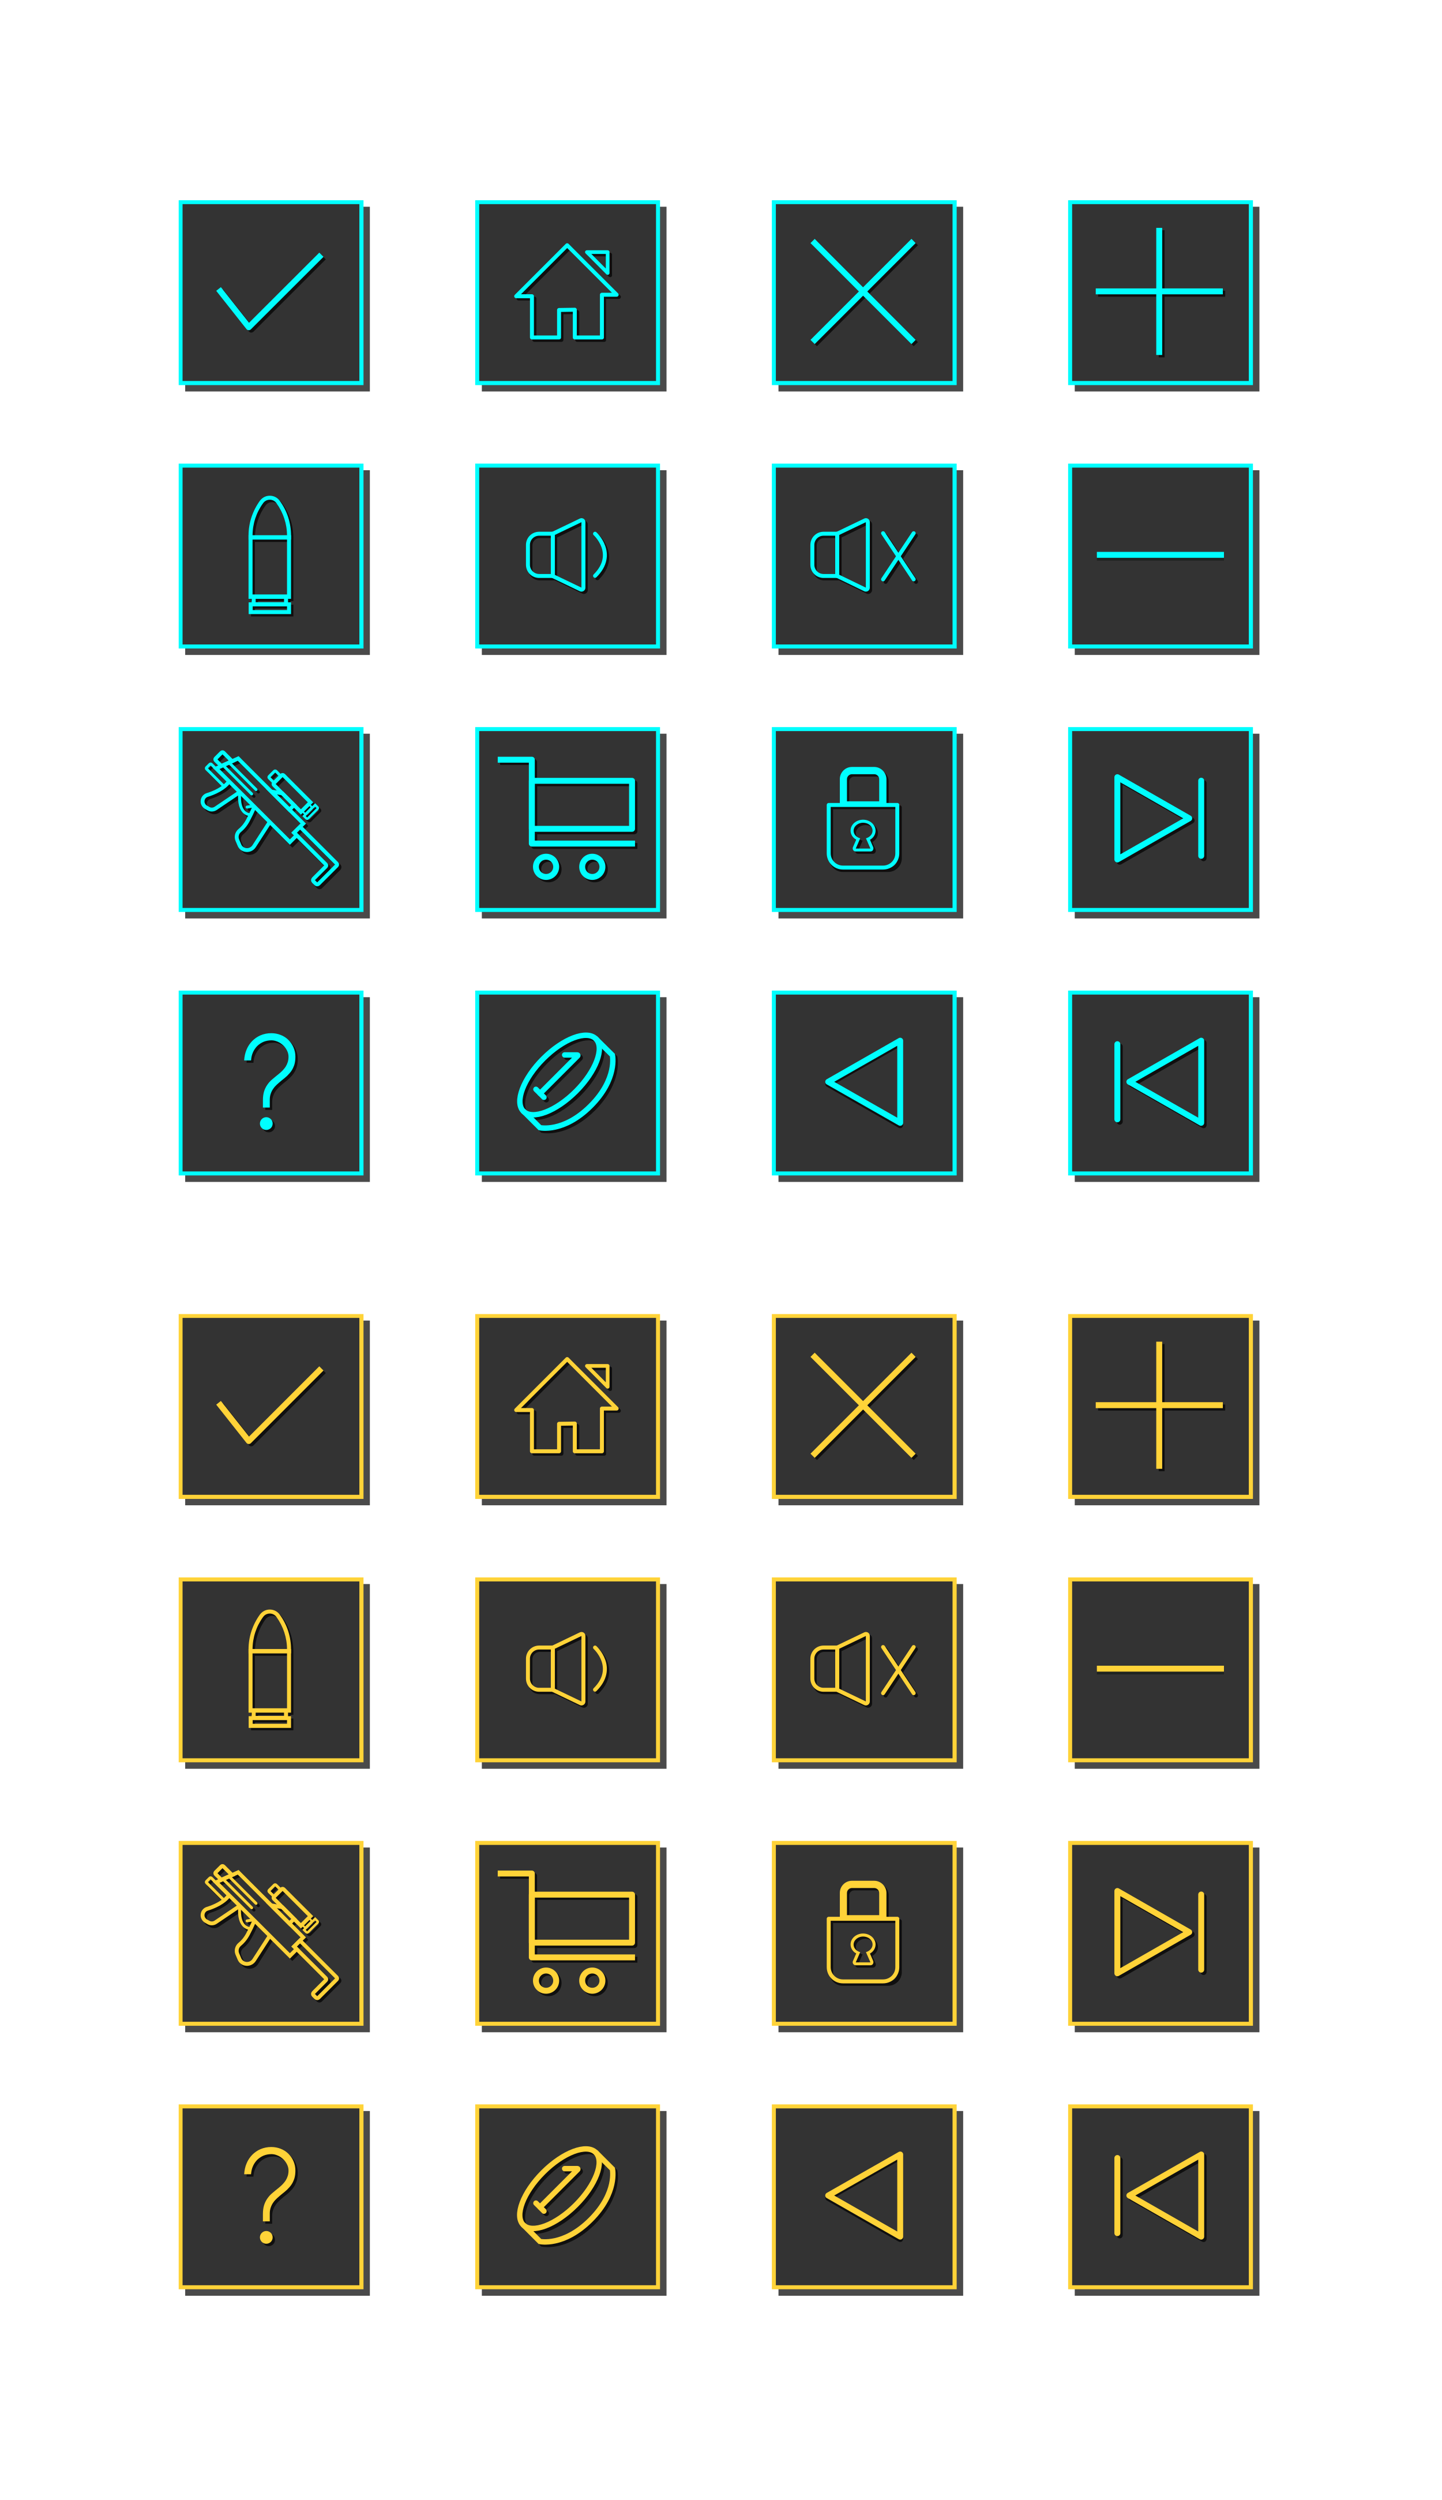 <?xml version="1.0" encoding="utf-8"?>
<!-- Generator: Adobe Illustrator 22.1.0, SVG Export Plug-In . SVG Version: 6.00 Build 0)  -->
<svg version="1.1" id="Layer_1" xmlns="http://www.w3.org/2000/svg" xmlns:xlink="http://www.w3.org/1999/xlink" x="0px" y="0px"
	 viewBox="0 0 1154 2000" style="enable-background:new 0 0 1154 2000;" xml:space="preserve">
<style type="text/css">
	.st0{opacity:0.71;}
	.st1{fill:#333333;}
	.st2{fill:#00FEFE;}
	.st3{fill:#333333;stroke:#00FEFE;stroke-width:4.748;stroke-linejoin:round;stroke-miterlimit:10;}
	.st4{fill:none;stroke:#00FEFE;stroke-width:4.748;stroke-linejoin:round;stroke-miterlimit:10;}
	.st5{fill:none;stroke:#00FEFE;stroke-width:3.165;stroke-linecap:round;stroke-linejoin:round;stroke-miterlimit:10;}
	.st6{fill:none;stroke:#00FEFE;stroke-width:2.951;stroke-linecap:round;stroke-linejoin:round;stroke-miterlimit:10;}
	.st7{fill:none;stroke:#00FEFE;stroke-width:3.078;stroke-miterlimit:10;}
	.st8{fill:none;stroke:#00FEFE;stroke-width:3.078;stroke-linecap:round;stroke-miterlimit:10;}
	.st9{fill:none;stroke:#00FEFE;stroke-width:2.308;stroke-linecap:round;stroke-miterlimit:10;}
	.st10{fill:none;stroke:#00FEFE;stroke-width:2.308;stroke-miterlimit:10;}
	.st11{fill:none;stroke:#00FEFE;stroke-width:1.539;stroke-miterlimit:10;}
	.st12{fill:none;stroke:#00FEFE;stroke-width:1.913;stroke-miterlimit:10;}
	.st13{fill:none;stroke:#00FEFE;stroke-width:4.748;stroke-linecap:square;stroke-linejoin:round;stroke-miterlimit:10;}
	.st14{opacity:0.71;fill:#171D19;}
	.st15{fill:none;stroke:#00FEFE;stroke-width:4.329;stroke-linecap:round;stroke-miterlimit:10;}
	.st16{fill:none;stroke:#00FEFE;stroke-width:4.748;stroke-linecap:round;stroke-linejoin:round;stroke-miterlimit:10;}
	.st17{fill:#FFD338;}
	.st18{fill:#333333;stroke:#FFD338;stroke-width:4.748;stroke-linejoin:round;stroke-miterlimit:10;}
	.st19{fill:none;stroke:#FFD338;stroke-width:4.748;stroke-linejoin:round;stroke-miterlimit:10;}
	.st20{fill:none;stroke:#FFD338;stroke-width:3.165;stroke-linecap:round;stroke-linejoin:round;stroke-miterlimit:10;}
	.st21{fill:none;stroke:#FFD338;stroke-width:2.951;stroke-linecap:round;stroke-linejoin:round;stroke-miterlimit:10;}
	.st22{fill:none;stroke:#FFD338;stroke-width:3.078;stroke-miterlimit:10;}
	.st23{fill:none;stroke:#FFD338;stroke-width:3.078;stroke-linecap:round;stroke-miterlimit:10;}
	.st24{fill:none;stroke:#FFD338;stroke-width:2.308;stroke-linecap:round;stroke-miterlimit:10;}
	.st25{fill:none;stroke:#FFD338;stroke-width:2.308;stroke-miterlimit:10;}
	.st26{fill:none;stroke:#FFD338;stroke-width:1.539;stroke-miterlimit:10;}
	.st27{fill:none;stroke:#FFD338;stroke-width:1.913;stroke-miterlimit:10;}
	.st28{fill:none;stroke:#FFD338;stroke-width:4.748;stroke-linecap:square;stroke-linejoin:round;stroke-miterlimit:10;}
	.st29{fill:none;stroke:#FFD338;stroke-width:4.329;stroke-linecap:round;stroke-miterlimit:10;}
	.st30{fill:none;stroke:#FFD338;stroke-width:4.748;stroke-linecap:round;stroke-linejoin:round;stroke-miterlimit:10;}
</style>
<g>
	<g>
		<g>
			<polygon class="st0" points="863.2,165.4 860.1,165.4 860.1,168.6 860.1,310.1 860.1,313.2 863.2,313.2 1004.7,313.2 
				1007.9,313.2 1007.9,310.1 1007.9,168.6 1007.9,165.4 1004.7,165.4 			"/>
			<g>
				<g>
					<rect x="856.4" y="161.7" class="st1" width="144.6" height="144.6"/>
					<path class="st2" d="M999.4,163.3v141.5H858V163.3H999.4 M1002.6,160.2h-3.2H858h-3.2v3.2v141.5v3.2h3.2h141.5h3.2v-3.2V163.3
						V160.2L1002.6,160.2z"/>
				</g>
				<g>
					<polygon class="st0" points="980.5,232.6 932,232.6 932,184.2 927.3,184.2 927.3,232.6 878.8,232.6 878.8,237.4 927.3,237.4 
						927.3,285.9 932,285.9 932,237.4 980.5,237.4 					"/>
					<g>
						<line class="st3" x1="978.6" y1="233.1" x2="876.9" y2="233.1"/>
						<line class="st3" x1="927.7" y1="182.3" x2="927.7" y2="284"/>
					</g>
				</g>
			</g>
		</g>
		<g>
			<polygon class="st0" points="151.4,165.4 148.2,165.4 148.2,168.6 148.2,310.1 148.2,313.2 151.4,313.2 292.9,313.2 296,313.2 
				296,310.1 296,168.6 296,165.4 292.9,165.4 			"/>
			<g>
				<g>
					<rect x="144.5" y="161.7" class="st1" width="144.6" height="144.6"/>
					<path class="st2" d="M287.6,163.3v141.5H146.1V163.3H287.6 M290.8,160.2h-3.2H146.1H143v3.2v141.5v3.2h3.2h141.5h3.2v-3.2
						V163.3V160.2L290.8,160.2z"/>
				</g>
				<g>
					<path class="st0" d="M201,266.1c0,0-0.1,0-0.1,0c-0.7,0-1.3-0.4-1.7-0.9l-24.3-30.6l3.7-2.9l22.6,28.5l56.1-56.1l3.4,3.4
						l-58,58C202.3,265.8,201.7,266.1,201,266.1z"/>
					<polyline class="st4" points="174.9,231.2 199.1,261.8 257.2,203.8 					"/>
				</g>
			</g>
		</g>
		<g>
			<polygon class="st0" points="626.1,165.4 623,165.4 623,168.6 623,310.1 623,313.2 626.1,313.2 767.6,313.2 770.8,313.2 
				770.8,310.1 770.8,168.6 770.8,165.4 767.6,165.4 			"/>
			<g>
				<g>
					<rect x="619.3" y="161.7" class="st1" width="144.6" height="144.6"/>
					<path class="st2" d="M762.3,163.3v141.5H620.9V163.3H762.3 M765.5,160.2h-3.2H620.9h-3.2v3.2v141.5v3.2h3.2h141.5h3.2v-3.2
						V163.3V160.2L765.5,160.2z"/>
				</g>
				<g>
					<polygon class="st0" points="734.6,196.2 731.2,192.9 692.5,231.6 653.8,192.9 650.4,196.2 689.1,235 650.4,273.7 653.8,277 
						692.5,238.3 731.2,277 734.6,273.7 695.8,235 					"/>
					<g>
						<g>
							<line class="st3" x1="731.1" y1="192.8" x2="650.3" y2="273.6"/>
							<line class="st3" x1="650.3" y1="192.8" x2="731.1" y2="273.6"/>
						</g>
					</g>
				</g>
			</g>
		</g>
		<g>
			<polygon class="st0" points="388.8,376.2 385.6,376.2 385.6,379.4 385.6,520.9 385.6,524 388.8,524 530.2,524 533.4,524 
				533.4,520.9 533.4,379.4 533.4,376.2 530.2,376.2 			"/>
			<g>
				<g>
					<rect x="381.9" y="372.5" class="st1" width="144.6" height="144.6"/>
					<path class="st2" d="M525,374.1v141.5H383.5V374.1H525 M528.1,370.9H525H383.5h-3.2v3.2v141.5v3.2h3.2H525h3.2v-3.2V374.1
						V370.9L528.1,370.9z"/>
				</g>
				<g>
					<path class="st0" d="M468.9,416.9c-0.9-0.6-2-0.6-3-0.2l-22,10.6h-12.1c-4.9,0-9,4-9,9v19c0,4.9,4,9,9,9H444l22,10.6
						c0.4,0.2,0.9,0.3,1.3,0.3c0.6,0,1.1-0.2,1.6-0.5c0.9-0.6,1.5-1.6,1.5-2.6v-52.5C470.4,418.5,469.8,417.5,468.9,416.9z
						 M426.1,455.3v-19c0-3.2,2.6-5.8,5.8-5.8h10.9v30.6h-10.9C428.7,461.1,426.1,458.5,426.1,455.3z M445.9,461.7v-31.7l21.3-10.4
						l0.1,52.4L445.9,461.7z"/>
					<path class="st0" d="M478,464.2c-0.4,0-0.8-0.2-1.1-0.5c-0.6-0.6-0.6-1.6,0-2.2c5-5,7.5-10.4,7.4-15.9
						c-0.2-9-7.3-15.5-7.3-15.6c-0.6-0.6-0.7-1.6-0.1-2.2c0.6-0.6,1.6-0.7,2.2-0.1c0.3,0.3,8.1,7.5,8.4,17.8
						c0.1,6.4-2.6,12.5-8.3,18.2C478.9,464.1,478.5,464.2,478,464.2z"/>
					<g>
						<path class="st5" d="M442.4,460.8h-10.9c-5,0-9-4-9-9V436c0-5,4-9,9-9h10.9V460.8z"/>
						<path class="st5" d="M442.4,427l22.3-10.7c1-0.5,2.2,0.2,2.2,1.4v52.5c0,1.1-1.2,1.9-2.2,1.4l-22.3-10.7V427z"/>
						<path class="st5" d="M476.2,427c0,0,17.7,16.1,0,33.7"/>
					</g>
				</g>
			</g>
		</g>
		<g>
			<polygon class="st0" points="388.8,165.4 385.6,165.4 385.6,168.6 385.6,310.1 385.6,313.2 388.8,313.2 530.2,313.2 533.4,313.2 
				533.4,310.1 533.4,168.6 533.4,165.4 530.2,165.4 			"/>
			<g>
				<g>
					<rect x="381.9" y="161.7" class="st1" width="144.6" height="144.6"/>
					<path class="st2" d="M525,163.3v141.5H383.5V163.3H525 M528.1,160.2H525H383.5h-3.2v3.2v141.5v3.2h3.2H525h3.2v-3.2V163.3
						V160.2L528.1,160.2z"/>
				</g>
				<g>
					<path class="st0" d="M483.6,273.5h-21.7c-0.9,0-1.6-0.7-1.6-1.6v-20.6l-9.4,0.1v20.5c0,0.9-0.7,1.6-1.6,1.6h-21.7
						c-0.9,0-1.6-0.7-1.6-1.6v-31.5h-11c-0.6,0-1.2-0.4-1.5-1c-0.2-0.6-0.1-1.3,0.3-1.7l40.8-40.8c0.6-0.6,1.6-0.6,2.2,0l39.6,39.6
						c0.5,0.5,0.6,1.1,0.3,1.7c-0.2,0.6-0.8,1-1.5,1h-10.2v32.6C485.2,272.8,484.4,273.5,483.6,273.5z M463.5,270.4H482v-32.6
						c0-0.9,0.7-1.6,1.6-1.6h8l-35.8-35.8l-36.9,36.9h8.8c0.9,0,1.6,0.7,1.6,1.6v31.5h18.5v-20.5c0-0.9,0.7-1.6,1.6-1.6l12.6-0.2
						c0.4,0,0.8,0.2,1.1,0.5s0.5,0.7,0.5,1.1V270.4z"/>
					<path class="st0" d="M488.2,221.7c-0.4,0-0.8-0.1-1-0.4l-16.6-16.6c-0.4-0.4-0.5-1.1-0.3-1.6c0.2-0.6,0.8-0.9,1.4-0.9h16.6
						c0.8,0,1.5,0.7,1.5,1.5v16.6c0,0.6-0.4,1.1-0.9,1.4C488.6,221.7,488.4,221.7,488.2,221.7z M475.1,205.1l11.6,11.6v-11.6H475.1z
						"/>
					<g>
						<polygon class="st5" points="447.4,248 447.4,270 425.7,270 425.7,237 413.1,237 453.9,196.2 493.5,235.8 481.7,235.8 
							481.7,270 460,270 460,247.8 						"/>
						<polygon class="st6" points="469.7,201.7 486.3,218.4 486.3,201.7 						"/>
					</g>
				</g>
			</g>
		</g>
		<g>
			<polygon class="st0" points="626.1,376.2 623,376.2 623,379.4 623,520.9 623,524 626.1,524 767.6,524 770.8,524 770.8,520.9 
				770.8,379.4 770.8,376.2 767.6,376.2 			"/>
			<g>
				<g>
					<rect x="619.3" y="372.5" class="st1" width="144.6" height="144.6"/>
					<path class="st2" d="M762.3,374.1v141.5H620.9V374.1H762.3 M765.5,370.9h-3.2H620.9h-3.2v3.2v141.5v3.2h3.2h141.5h3.2v-3.2
						V374.1V370.9L765.5,370.9z"/>
				</g>
				<g>
					<path class="st0" d="M696.5,416.9c-0.9-0.6-2-0.6-3-0.2l-22,10.6h-12.1c-4.9,0-9,4-9,9v19c0,4.9,4,9,9,9h12.1l22,10.6
						c0.4,0.2,0.9,0.3,1.3,0.3c0.6,0,1.1-0.2,1.6-0.5c0.9-0.6,1.5-1.6,1.5-2.6v-52.5C697.9,418.5,697.4,417.5,696.5,416.9z
						 M653.6,455.3v-19c0-3.2,2.6-5.8,5.8-5.8h10.9v30.6h-10.9C656.2,461.1,653.6,458.5,653.6,455.3z M673.5,461.7v-31.7l21.3-10.4
						l0.1,52.4L673.5,461.7z"/>
					<path class="st0" d="M722.7,447l11.6-17.6c0.5-0.7,0.3-1.7-0.4-2.2s-1.7-0.3-2.2,0.4l-10.9,16.5l-10.9-16.5
						c-0.5-0.7-1.5-0.9-2.2-0.4c-0.7,0.5-0.9,1.5-0.4,2.2L719,447l-11.6,17.6c-0.5,0.7-0.3,1.7,0.4,2.2c0.3,0.2,0.6,0.3,0.9,0.3
						c0.5,0,1-0.2,1.3-0.7l10.9-16.5l10.9,16.5c0.3,0.5,0.8,0.7,1.3,0.7c0.3,0,0.6-0.1,0.9-0.3c0.7-0.5,0.9-1.5,0.4-2.2L722.7,447z"
						/>
					<g>
						<path class="st5" d="M670,460.8h-10.9c-5,0-9-4-9-9V436c0-5,4-9,9-9H670V460.8z"/>
						<path class="st5" d="M670,427l22.3-10.7c1-0.5,2.2,0.2,2.2,1.4v52.5c0,1.1-1.2,1.9-2.2,1.4L670,460.8V427z"/>
						<g>
							<line class="st5" x1="706.7" y1="463.5" x2="731.2" y2="426.6"/>
							<line class="st5" x1="731.2" y1="463.5" x2="706.7" y2="426.6"/>
						</g>
					</g>
				</g>
			</g>
		</g>
		<g>
			<polygon class="st0" points="151.4,376.2 148.2,376.2 148.2,379.4 148.2,520.9 148.2,524 151.4,524 292.9,524 296,524 296,520.9 
				296,379.4 296,376.2 292.9,376.2 			"/>
			<g>
				<g>
					<rect x="144.5" y="372.5" class="st1" width="144.6" height="144.6"/>
					<path class="st2" d="M287.6,374.1v141.5H146.1V374.1H287.6 M290.8,370.9h-3.2H146.1H143v3.2v141.5v3.2h3.2h141.5h3.2v-3.2
						V374.1V370.9L290.8,370.9z"/>
				</g>
				<g>
					<path class="st0" d="M234.8,430.1c-0.1-10-3.2-19.5-9.1-27.6c-1.9-2.6-4.7-4-7.9-4c-3.2,0-6,1.5-7.9,4
						c-5.9,8.1-9,17.6-9.1,27.6h0v0.3v2.8v0.3v44.2v3.2h2.5v2.7v0.2h-2.4v3.2v3v3.2h3.2h27.5h3.2v-3.2v-3v-3.2h-2.4v-0.2v-2.7h2.4
						v-3.2v-44.2v-0.4v-2.8L234.8,430.1L234.8,430.1z M212.5,404.4c1.3-1.8,3.3-2.7,5.3-2.7c2,0,4,0.9,5.3,2.7
						c5.4,7.5,8.4,16.5,8.5,25.7H204C204.1,420.9,207,411.9,212.5,404.4z M206.5,483.6v-2.7h22.7v2.7H206.5z M231.6,489.9h-27.5v-3
						h27.5V489.9z M231.6,477.5h-2.4h-22.7H204v-43.9h27.6V477.5z"/>
					<g>
						<g>
							<path class="st2" d="M229.7,431.4v44.5h-27.6v-44.5H229.7 M232.9,428.2h-3.2h-27.6h-3.2v3.2v44.5v3.2h3.2h27.6h3.2v-3.2
								v-44.5V428.2L232.9,428.2z"/>
						</g>
						<g>
							<path class="st2" d="M227.3,478.8v3h-22.7v-3H227.3 M230.5,475.6h-3.2h-22.7h-3.2v3.2v3v3.2h3.2h22.7h3.2v-3.2v-3V475.6
								L230.5,475.6z"/>
						</g>
						<g>
							<path class="st2" d="M229.7,485.1v3h-27.5v-3H229.7 M232.9,481.9h-3.2h-27.5H199v3.2v3v3.2h3.2h27.5h3.2V488v-3V481.9
								L232.9,481.9z"/>
						</g>
						<g>
							<path class="st2" d="M215.9,399.8c2,0,4,0.9,5.3,2.7c5.5,7.6,8.5,16.7,8.5,26v0h-27.6v0c0-9.4,3-18.5,8.5-26
								C211.9,400.7,213.9,399.8,215.9,399.8 M215.9,396.6c-3.2,0-6,1.5-7.9,4c-5.9,8.2-9.1,17.8-9.1,27.9v3.2l3.2,0h27.6h3.2v-3.2
								c0-10.1-3.1-19.8-9.1-27.9C222,398.1,219.1,396.6,215.9,396.6L215.9,396.6z"/>
						</g>
					</g>
				</g>
			</g>
		</g>
		<g>
			<polygon class="st0" points="151.4,587 148.2,587 148.2,590.2 148.2,731.6 148.2,734.8 151.4,734.8 292.9,734.8 296,734.8 
				296,731.6 296,590.2 296,587 292.9,587 			"/>
			<g>
				<g>
					<rect x="144.5" y="583.3" class="st1" width="144.6" height="144.6"/>
					<path class="st2" d="M287.6,584.9v141.5H146.1V584.9H287.6 M290.8,581.7h-3.2H146.1H143v3.2v141.5v3.2h3.2h141.5h3.2v-3.2
						V584.9V581.7L290.8,581.7z"/>
				</g>
				<g>
					<path class="st0" d="M272.4,691.7l-28.3-28.3l2.6-2.6l-11.1-11.1l1.5-1.5l5.5,5.5l1.4-1.4l1.1,1.1l-1.4,1.4l2.6,2.6
						c0.3,0.3,0.8,0.5,1.3,0.5c0.5,0,0.9-0.2,1.3-0.5l7.7-7.7c0.7-0.7,0.7-1.8,0-2.5l-2.6-2.6l-2.3,2.3l-1.1-1.1l1.9-1.9L229.8,621
						c-0.9-0.9-2.4-0.9-3.4,0l-2.9-2.9c-0.4-0.4-0.9-0.6-1.4-0.6h0c-0.5,0-1,0.2-1.4,0.6l-4.2,4.2c-0.8,0.8-0.8,2.1,0,2.9l3,3
						c-0.4,0.9-0.3,2,0.5,2.7l3.5,3.5l-3.7-0.6l-26.9-26.9l-4.9,2.2l-6.1-6.1c-1-1-2.7-1-3.7,0l-4.7,4.7c-0.5,0.5-0.8,1.2-0.8,1.9
						c0,0.7,0.3,1.4,0.8,1.9l3,3l-1.9,0.9l-2.5-2.5c-0.8-0.8-2.2-0.8-3,0l-2.5,2.5c-0.4,0.4-0.6,0.9-0.6,1.5c0,0.6,0.2,1.1,0.6,1.5
						l12.7,12.7c-4,2.9-8.8,4.7-11.9,5.6c-2.9,0.9-4.9,3.6-4.9,6.6c0,2.5,1.4,4.9,3.6,6.1l2,1.1c1.1,0.6,2.2,0.9,3.4,0.9
						c1.4,0,2.7-0.4,3.9-1.2l17.2-11.6c-0.3,6.4,1,11,3.8,13.8c1.4,1.5,3,2.1,4.2,2.5c-0.5,0.9-1,1.9-1.6,3c-1.6,3-3.6,5.5-6,7.5
						c-2.8,2.3-3.8,6.2-2.4,9.5l1.7,4c1,2.3,3,4.1,5.4,4.7c0.7,0.2,1.4,0.3,2.1,0.3c2.7,0,5.3-1.4,6.8-3.7l11.5-17.9l15.9,15.9
						l5.4-5.4l21.9,21.9l-9.6,9.6c-1.2,1.2-1.2,3.1,0,4.3l1.9,1.9c0.6,0.6,1.4,0.9,2.1,0.9c0.8,0,1.5-0.3,2.1-0.9l14.6-14.6
						C273.5,694.5,273.5,692.8,272.4,691.7z M255.2,648.4l-7.5,7.5l-1.1-1.1l7.5-7.5L255.2,648.4z M180,605.5l5,5l-5.6,2.5l-3.5-3.5
						L180,605.5z M250.5,647.8l-4.4,4.4l-1-1l4.4-4.4L250.5,647.8z M222.1,619.9l2.7,2.7l-3.8,3.8l-2.7-2.7L222.1,619.9z
						 M222.6,629.2l5.5-5.5l20.1,20.1l-5.5,5.5l-3.3-3.3l0,0l-10.8-10.8h0L222.6,629.2z M227.1,638.1l7.9,7.9l-1.5,1.5l-10-10
						L227.1,638.1z M168.3,616.6l2.2-2.2l12.7,12.7c-0.7,0.8-1.4,1.5-2.2,2.2L168.3,616.6z M173.5,647.3c-1.2,0.8-2.8,0.9-4,0.2
						l-2-1.1c-1.2-0.7-2-2-2-3.4c0-1.7,1.1-3.2,2.7-3.7c4.5-1.4,12.4-4.5,17.2-10.1l6.1,6.1L173.5,647.3z M197.8,650.5
						c-2.2-2.3-3.2-6.4-3.1-11.8l7.3,7.3l-2.7,0.5c-0.6,0.1-1.1,0.7-0.9,1.3c0.1,0.6,0.6,1,1.1,1c0.1,0,0.1,0,0.2,0l3.6-0.6
						c-0.4,0.9-1,2.3-1.9,4.3C200.6,652.3,199.1,651.8,197.8,650.5z M203.9,678.1c-1.2,1.9-3.5,2.7-5.6,2.2
						c-1.5-0.4-2.8-1.5-3.4-2.9l-1.7-4c-0.9-2.1-0.3-4.4,1.5-5.9c2.7-2.2,5-5,6.8-8.4c2.4-4.4,3.7-7.3,4.5-9.1l9.8,9.8L203.9,678.1z
						 M233.9,673.5l-56.3-56.3l1.1-0.5l0,0l1.8-0.8c0.1,0.1,0.1,0.3,0.3,0.4l21.7,21.7c0.2,0.2,0.5,0.3,0.8,0.3
						c0.3,0,0.6-0.1,0.8-0.3c0.5-0.5,0.5-1.2,0-1.6l-21.4-21.4l2.6-1.2l20.7,20.7c0.2,0.2,0.5,0.3,0.8,0.3c0.3,0,0.6-0.1,0.8-0.3
						c0.5-0.5,0.5-1.2,0-1.6l-20.1-20.1l4.7-2.1l22.4,22.4h0l18.9,18.9l0,0l8.9,8.9l-0.4,0.4l-6.9,6.9l2.1,2.1L233.9,673.5z
						 M255.8,707.9l-1.9-1.9l9.8-9.8c0.5-0.5,0.8-1.2,0.8-1.9c0-0.7-0.3-1.4-0.8-1.9l-22.2-22.2l0,0l-2.1-2.1l2.5-2.5l28,28
						L255.8,707.9z"/>
					<g>
						<path class="st7" d="M250.9,705.2l1.9,1.9c0.6,0.6,1.5,0.6,2.1,0l14.6-14.6c0.4-0.4,0.4-1.2,0-1.6l-29.4-29.4l-4.7,4.7
							l25.4,25.4c0.4,0.4,0.4,1.2,0,1.6l-9.8,9.8C250.3,703.7,250.3,704.6,250.9,705.2z"/>
						<polygon class="st7" points="238.1,663.4 242.7,658.9 190.6,606.8 173,614.8 232,673.7 237.4,668.3 235.3,666.2 						"/>
						<path class="st8" d="M185.7,609l-6.9-6.9c-0.4-0.4-1.1-0.4-1.5,0l-4.7,4.7c-0.4,0.4-0.4,1.1,0,1.5l4.5,4.5L185.7,609z"/>
						<path class="st7" d="M215.9,657.6l-12.6,19.5c-1.6,2.4-4.5,3.5-7.3,2.8l0,0c-2-0.5-3.6-1.9-4.4-3.8l-1.7-4
							c-1.1-2.7-0.3-5.8,2-7.7c2-1.6,4.4-4.2,6.4-7.9c4.4-8.3,5.2-11.2,5.2-11.2"/>
						<line class="st9" x1="183.9" y1="610.7" x2="204.9" y2="631.7"/>
						<line class="st9" x1="179.7" y1="613.5" x2="201.4" y2="635.2"/>
						<path class="st7" d="M191.9,633.7l-19.4,13.1c-1.7,1.1-3.9,1.2-5.6,0.2l-2-1.1c-1.7-1-2.8-2.8-2.8-4.7v0
							c0-2.4,1.5-4.5,3.8-5.2c4.9-1.5,13.3-4.9,17.5-10.9"/>
						<path class="st10" d="M200.7,651.8c0,0-10.7,0.8-8.8-18.2"/>
						<line class="st9" x1="203.1" y1="644.8" x2="197.7" y2="645.7"/>
						<path class="st9" d="M183,625.3l-13.8-13.8c-0.4-0.4-1-0.4-1.3,0l-2.5,2.5c-0.4,0.4-0.4,1,0,1.3l13.9,13.9L183,625.3z"/>
						<g>
							<polygon class="st8" points="217.1,633.3 225.9,634.7 235.3,644.1 231.6,647.8 							"/>
							<path class="st8" d="M240.8,649.6l-21.6-21.6c-0.4-0.4-0.4-1.1,0-1.5l6.2-6.2c0.4-0.4,1.1-0.4,1.5,0l21.6,21.6L240.8,649.6z"
								/>
							<path class="st10" d="M224.8,621l-4-4c-0.3-0.3-0.9-0.3-1.2,0l-4.2,4.2c-0.3,0.3-0.3,0.9,0,1.2l4,4L224.8,621z"/>
							
								<rect x="241.9" y="645.5" transform="matrix(0.707 -0.707 0.707 0.707 -385.783 363.344)" class="st11" width="7.7" height="3.7"/>
							<path class="st12" d="M243.3,652.9l8.9-8.9l1.9,1.9c0.3,0.3,0.3,0.8,0,1.2l-7.7,7.7c-0.3,0.3-0.8,0.3-1.2,0L243.3,652.9z"/>
						</g>
					</g>
				</g>
			</g>
		</g>
		<g>
			<polygon class="st0" points="388.8,587 385.6,587 385.6,590.2 385.6,731.6 385.6,734.8 388.8,734.8 530.2,734.8 533.4,734.8 
				533.4,731.6 533.4,590.2 533.4,587 530.2,587 			"/>
			<g>
				<g>
					<rect x="381.9" y="583.3" class="st1" width="144.6" height="144.6"/>
					<path class="st2" d="M525,584.9v141.5H383.5V584.9H525 M528.1,581.7H525H383.5h-3.2v3.2v141.5v3.2h3.2H525h3.2v-3.2V584.9
						V581.7L528.1,581.7z"/>
				</g>
				<g>
					<g>
						<path class="st0" d="M507.7,667.4c1.3,0,2.4-1.1,2.4-2.4v-38.4c0-1.3-1.1-2.4-2.4-2.4h-77.9v-14.5c0-1.3-1.1-2.4-2.4-2.4
							h-27.2v4.7h24.9v14.5V665v11.8c0,1.3,1.1,2.4,2.4,2.4h82.6v-4.7h-80.2v-7H507.7z M429.9,629h75.5v33.7h-75.5V629z"/>
						<path class="st0" d="M438.9,684.9c-5.8,0-10.5,4.7-10.5,10.5s4.7,10.5,10.5,10.5s10.5-4.7,10.5-10.5S444.7,684.9,438.9,684.9z
							 M438.9,701.1c-3.2,0-5.8-2.6-5.8-5.8s2.6-5.8,5.8-5.8c3.2,0,5.8,2.6,5.8,5.8S442.1,701.1,438.9,701.1z"/>
						<path class="st0" d="M475.9,684.9c-5.8,0-10.5,4.7-10.5,10.5s4.7,10.5,10.5,10.5s10.5-4.7,10.5-10.5S481.7,684.9,475.9,684.9z
							 M475.9,701.1c-3.2,0-5.8-2.6-5.8-5.8s2.6-5.8,5.8-5.8c3.2,0,5.8,2.6,5.8,5.8S479.1,701.1,475.9,701.1z"/>
					</g>
					<g>
						<rect x="425.6" y="624.7" class="st13" width="80.2" height="38.4"/>
						<polyline class="st13" points="400.7,607.8 425.6,607.8 425.6,624.7 425.6,663.1 425.6,674.9 505.8,674.9 						"/>
						<circle class="st13" cx="437" cy="693.5" r="8.1"/>
						<circle class="st13" cx="474" cy="693.5" r="8.1"/>
					</g>
				</g>
			</g>
		</g>
		<g>
			<polygon class="st0" points="863.2,376.2 860.1,376.2 860.1,379.4 860.1,520.9 860.1,524 863.2,524 1004.7,524 1007.9,524 
				1007.9,520.9 1007.9,379.4 1007.9,376.2 1004.7,376.2 			"/>
			<g>
				<g>
					<rect x="856.4" y="372.5" class="st1" width="144.6" height="144.6"/>
					<path class="st2" d="M999.4,374.1v141.5H858V374.1H999.4 M1002.6,370.9h-3.2H858h-3.2v3.2v141.5v3.2h3.2h141.5h3.2v-3.2V374.1
						V370.9L1002.6,370.9z"/>
				</g>
				<g>
					<rect x="877.8" y="443.8" class="st14" width="101.7" height="4.7"/>
					<line class="st3" x1="979.5" y1="443.9" x2="877.8" y2="443.9"/>
				</g>
			</g>
		</g>
		<g>
			<polygon class="st0" points="292.9,797.8 151.4,797.8 148.2,797.8 148.2,800.9 148.2,942.4 148.2,945.6 151.4,945.6 292.9,945.6 
				296,945.6 296,942.4 296,800.9 296,797.8 			"/>
			<g>
				<g>
					<rect x="144.5" y="794.1" class="st1" width="144.6" height="144.6"/>
					<path class="st2" d="M287.6,795.7v141.5H146.1V795.7H287.6 M290.8,792.5h-3.2H146.1H143v3.2v141.5v3.2h3.2h141.5h3.2v-3.2
						V795.7V792.5L290.8,792.5z"/>
				</g>
				<g>
					<path class="st0" d="M238.3,847.4c0,2.3-0.3,4.4-0.8,6.2c-0.6,1.8-1.3,3.4-2.3,4.9c-1,1.5-2.2,2.8-3.5,4.1
						c-1.3,1.2-2.8,2.5-4.4,3.7c-1.3,1.1-2.5,2.1-3.7,3.2c-1.2,1.1-2.2,2.2-3,3.4c-0.9,1.2-1.5,2.5-2,3.9c-0.5,1.4-0.8,3-0.8,4.8
						v6.4h-5.5v-5.7c0-2.8,0.3-5.1,0.9-7.1c0.6-2,1.5-3.8,2.6-5.4c1.1-1.6,2.4-3.1,4-4.4c1.5-1.3,3.2-2.7,5.1-4.2
						c1.1-0.9,2.1-1.8,3.1-2.8c0.9-1,1.8-2,2.5-3.1c0.7-1.1,1.3-2.4,1.7-3.7c0.4-1.3,0.6-2.7,0.6-4.3c0-1.7-0.4-3.3-1.2-4.9
						c-0.8-1.6-1.8-3-3.1-4.2c-1.3-1.2-2.7-2.2-4.4-2.9c-1.6-0.7-3.3-1.1-4.9-1.1c-2.3,0-4.4,0.4-6.4,1.2c-1.9,0.8-3.6,2-5.1,3.4
						c-1.4,1.5-2.6,3.2-3.4,5.1c-0.9,2-1.3,4.1-1.5,6.4h-5.5c0.2-3.1,0.8-6,1.9-8.6c1.1-2.7,2.6-4.9,4.5-6.9
						c1.9-1.9,4.1-3.5,6.7-4.6c2.6-1.1,5.5-1.7,8.6-1.7c2.7,0,5.2,0.5,7.5,1.4c2.3,0.9,4.4,2.2,6.1,3.9c1.7,1.7,3.1,3.6,4.1,5.9
						C237.8,842.2,238.3,844.7,238.3,847.4z M215,905.9L215,905.9c-2.8,0-5.1-2.3-5.1-5.1v0c0-2.8,2.3-5.1,5.1-5.1h0
						c2.8,0,5.1,2.3,5.1,5.1v0C220.1,903.7,217.8,905.9,215,905.9z"/>
					<g>
						<path class="st2" d="M236.4,845.5c0,2.3-0.3,4.4-0.8,6.2c-0.6,1.8-1.3,3.4-2.3,4.9c-1,1.5-2.2,2.8-3.5,4.1
							c-1.3,1.2-2.8,2.5-4.4,3.7c-1.3,1.1-2.5,2.1-3.7,3.2c-1.2,1.1-2.2,2.2-3,3.4c-0.9,1.2-1.5,2.5-2,3.9c-0.5,1.4-0.8,3-0.8,4.8
							v6.4h-5.5v-5.7c0-2.8,0.3-5.1,0.9-7.1c0.6-2,1.5-3.8,2.6-5.4c1.1-1.6,2.4-3.1,4-4.4c1.5-1.3,3.2-2.7,5.1-4.2
							c1.1-0.9,2.1-1.8,3.1-2.8c0.9-1,1.8-2,2.5-3.1c0.7-1.1,1.3-2.4,1.7-3.7c0.4-1.3,0.6-2.7,0.6-4.3c0-1.7-0.4-3.3-1.2-4.9
							c-0.8-1.6-1.8-3-3.1-4.2c-1.3-1.2-2.7-2.2-4.4-2.9c-1.6-0.7-3.3-1.1-4.9-1.1c-2.3,0-4.4,0.4-6.4,1.2c-1.9,0.8-3.6,2-5.1,3.4
							c-1.4,1.5-2.6,3.2-3.4,5.1c-0.9,2-1.3,4.1-1.5,6.4h-5.5c0.2-3.1,0.8-6,1.9-8.6c1.1-2.7,2.6-4.9,4.5-6.9
							c1.9-1.9,4.1-3.5,6.7-4.6c2.6-1.1,5.5-1.7,8.6-1.7c2.7,0,5.2,0.5,7.5,1.4c2.3,0.9,4.4,2.2,6.1,3.9c1.7,1.7,3.1,3.6,4.1,5.9
							C235.9,840.3,236.4,842.8,236.4,845.5z M213.1,904L213.1,904c-2.8,0-5.1-2.3-5.1-5.1v0c0-2.8,2.3-5.1,5.1-5.1h0
							c2.8,0,5.1,2.3,5.1,5.1v0C218.2,901.8,215.9,904,213.1,904z"/>
					</g>
				</g>
			</g>
		</g>
		<g>
			<polygon class="st0" points="626.1,587 623,587 623,590.2 623,731.6 623,734.8 626.1,734.8 767.6,734.8 770.8,734.8 770.8,731.6 
				770.8,590.2 770.8,587 767.6,587 			"/>
			<g>
				<g>
					<rect x="619.3" y="583.3" class="st1" width="144.6" height="144.6"/>
					<path class="st2" d="M762.3,584.9v141.5H620.9V584.9H762.3 M765.5,581.7h-3.2H620.9h-3.2v3.2v141.5v3.2h3.2h141.5h3.2v-3.2
						V584.9V581.7L765.5,581.7z"/>
				</g>
				<g>
					<path class="st0" d="M720,644.3h-8.8v-19c0-5.4-4.4-9.7-9.7-9.7h-17.8c-5.4,0-9.7,4.4-9.7,9.7v19h-8.8c-0.9,0-1.6,0.7-1.6,1.6
						v40.7c0,6.1,4.9,11,11,11h36.1c6.1,0,11-4.9,11-11v-40.7C721.6,645,720.9,644.3,720,644.3z M679.6,625.3c0-2.2,1.8-4,4-4h17.8
						c2.2,0,4,1.8,4,4V643h-25.8V625.3z M718.4,686.6c0,4.3-3.5,7.8-7.8,7.8h-36.1c-4.3,0-7.8-3.5-7.8-7.8v-39.2h51.8V686.6z"/>
					<path class="st0" d="M692.6,660.1c4.2,0,7.6,2.8,7.6,6.4c0,2.8-2.2,5.2-5.3,6.1l3.6,8.2h-11.8l3.6-8.2c-3-0.8-5.3-3.2-5.3-6
						C685,662.9,688.4,660.1,692.6,660.1 M692.6,657.7c-5.5,0-10,3.9-10,8.7c0,3,1.7,5.7,4.5,7.3l-2.6,6c-0.3,0.7-0.3,1.6,0.2,2.3
						c0.4,0.7,1.2,1.1,2,1.1h11.8c0.8,0,1.6-0.4,2-1.1c0.4-0.7,0.5-1.5,0.2-2.3l-2.6-6c2.8-1.6,4.5-4.3,4.5-7.3
						C702.5,661.6,698,657.7,692.6,657.7L692.6,657.7z"/>
					<g>
						<path class="st2" d="M699.6,613.6h-17.8c-5.4,0-9.7,4.4-9.7,9.7V644h37.3v-20.6C709.3,618,704.9,613.6,699.6,613.6z
							 M703.6,641.1h-25.8v-17.7c0-2.2,1.8-4,4-4h17.8c2.2,0,4,1.8,4,4V641.1z"/>
						<path class="st5" d="M706.7,694.1h-32.1c-6.3,0-11.4-5.1-11.4-11.4V644h54.9v38.7C718.1,689,713,694.1,706.7,694.1z"/>
						<g>
							<path class="st2" d="M690.7,658.2c4.2,0,7.6,2.8,7.6,6.4c0,2.8-2.2,5.2-5.3,6.1l3.6,8.2h-11.8l3.6-8.2c-3-0.8-5.3-3.2-5.3-6
								C683.1,661,686.5,658.2,690.7,658.2 M690.7,655.8c-5.5,0-10,3.9-10,8.7c0,3,1.7,5.7,4.5,7.3l-2.6,6c-0.3,0.7-0.3,1.6,0.2,2.3
								c0.4,0.7,1.2,1.1,2,1.1h11.8c0.8,0,1.6-0.4,2-1.1c0.4-0.7,0.5-1.5,0.2-2.3l-2.6-6c2.8-1.6,4.5-4.3,4.5-7.3
								C700.6,659.7,696.1,655.8,690.7,655.8L690.7,655.8z"/>
						</g>
					</g>
				</g>
			</g>
		</g>
		<g>
			<polygon class="st0" points="388.8,797.8 385.6,797.8 385.6,800.9 385.6,942.4 385.6,945.6 388.8,945.6 530.2,945.6 533.4,945.6 
				533.4,942.4 533.4,800.9 533.4,797.8 530.2,797.8 			"/>
			<g>
				<g>
					<rect x="381.9" y="794.1" class="st1" width="144.6" height="144.6"/>
					<path class="st2" d="M525,795.7v141.5H383.5V795.7H525 M528.1,792.5H525H383.5h-3.2v3.2v141.5v3.2h3.2H525h3.2v-3.2V795.7
						V792.5L528.1,792.5z"/>
				</g>
				<g>
					<g>
						<path class="st0" d="M494.1,845.7l-0.1-0.6l-13.5-13.5c0,0,0,0,0,0c-4.1-4.1-11.3-4.6-20.1-1.3c-8.2,3.1-17.1,9.2-25.1,17.1
							c-8,8-14,16.9-17.1,25.1c-3.3,8.8-2.9,15.9,1.3,20.1l13.6,13.6l0.6,0.1c0.2,0.1,1.9,0.4,4.7,0.4c7.2,0,21.8-2.4,37.9-18.4
							C498.3,866,494.3,846.5,494.1,845.7z M422.1,874c2.9-7.7,8.6-16,16.2-23.6c7.5-7.5,15.9-13.3,23.6-16.2c3.4-1.3,6.4-1.9,9-1.9
							c2.8,0,5,0.7,6.4,2.2c2.8,2.8,2.9,8.5,0.3,15.5c-2.9,7.7-8.6,16-16.2,23.6c-7.5,7.5-15.9,13.3-23.6,16.2
							c-7,2.6-12.6,2.5-15.5-0.3C419.6,886.7,419.5,881,422.1,874z M473,885.2c-18.4,18.4-34.8,17.3-38,16.9l-6.1-6.1
							c3.1,0,6.6-0.7,10.5-2.2c8.2-3.1,17.1-9.2,25.1-17.1c8-8,14-16.9,17.1-25.1c1.5-3.9,2.1-7.4,2.2-10.5l6.1,6.1
							C490.4,850.4,491.5,866.7,473,885.2z"/>
						<path class="st0" d="M435.7,881.4c0.4,0.4,1,0.6,1.5,0.6c0.6,0,1.1-0.2,1.5-0.6c0.8-0.8,0.8-2.2,0-3.1l-1.6-1.6l28.6-28.6
							c0.7-0.7,1-1.8,0.6-2.8c-0.4-1-1.3-1.6-2.4-1.6h-10.2c-1.2,0-2.2,1-2.2,2.2s1,2.2,2.2,2.2h6l-25.6,25.6l-1.8-1.8
							c-0.8-0.8-2.2-0.8-3.1,0c-0.8,0.8-0.8,2.2,0,3.1L435.7,881.4z"/>
					</g>
					<g>
						
							<ellipse transform="matrix(0.707 -0.707 0.707 0.707 -477.002 568.693)" class="st15" cx="448" cy="860.1" rx="41" ry="18.5"/>
						<path class="st15" d="M419,889.1l13.1,13.1c0,0,18.9,4.3,40.6-17.4s17.4-40.6,17.4-40.6L477,831.2"/>
						<g>
							<path class="st15" d="M451.9,844H462c0.4,0,0.6,0.5,0.3,0.7l-30.1,30.1"/>
							<line class="st15" x1="428.9" y1="871.5" x2="435.3" y2="877.9"/>
						</g>
					</g>
				</g>
			</g>
		</g>
		<g>
			<polygon class="st0" points="863.2,587 860.1,587 860.1,590.2 860.1,731.6 860.1,734.8 863.2,734.8 1004.7,734.8 1007.9,734.8 
				1007.9,731.6 1007.9,590.2 1007.9,587 1004.7,587 			"/>
			<g>
				<g>
					<rect x="856.4" y="583.3" class="st1" width="144.6" height="144.6"/>
					<path class="st2" d="M999.4,584.9v141.5H858V584.9H999.4 M1002.6,581.7h-3.2H858h-3.2v3.2v141.5v3.2h3.2h141.5h3.2v-3.2V584.9
						V581.7L1002.6,581.7z"/>
				</g>
				<g>
					<path class="st0" d="M896.1,691.8c-0.4,0-0.8-0.1-1.2-0.3c-0.7-0.4-1.2-1.2-1.2-2.1v-65.8c0-0.8,0.5-1.6,1.2-2.1
						c0.7-0.4,1.6-0.4,2.4,0l57.5,32.9c0.7,0.4,1.2,1.2,1.2,2.1c0,0.9-0.5,1.6-1.2,2.1l-57.5,32.9
						C896.9,691.7,896.5,691.8,896.1,691.8z M898.4,627.8v57.6l50.4-28.8L898.4,627.8z"/>
					<path class="st0" d="M963.2,689c-1.3,0-2.4-1.1-2.4-2.4v-60.1c0-1.3,1.1-2.4,2.4-2.4c1.3,0,2.4,1.1,2.4,2.4v60.1
						C965.6,687.9,964.5,689,963.2,689z"/>
					<g>
						<polygon class="st16" points="894.2,687.6 894.2,621.8 951.7,654.7 						"/>
						<line class="st16" x1="961.3" y1="624.6" x2="961.3" y2="684.7"/>
					</g>
				</g>
			</g>
		</g>
		<g>
			<polygon class="st0" points="863.2,797.8 860.1,797.8 860.1,800.9 860.1,942.4 860.1,945.6 863.2,945.6 1004.7,945.6 
				1007.9,945.6 1007.9,942.4 1007.9,800.9 1007.9,797.8 1004.7,797.8 			"/>
			<g>
				<g>
					<rect x="856.4" y="794.1" class="st1" width="144.6" height="144.6"/>
					<path class="st2" d="M999.4,795.7v141.5H858V795.7H999.4 M1002.6,792.5h-3.2H858h-3.2v3.2v141.5v3.2h3.2h141.5h3.2v-3.2V795.7
						V792.5L1002.6,792.5z"/>
				</g>
				<g>
					<path class="st0" d="M963.2,902.6c-0.4,0-0.8-0.1-1.2-0.3l-57.5-32.9c-0.7-0.4-1.2-1.2-1.2-2.1c0-0.9,0.5-1.6,1.2-2.1
						l57.5-32.9c0.7-0.4,1.6-0.4,2.4,0c0.7,0.4,1.2,1.2,1.2,2.1v65.8c0,0.8-0.5,1.6-1.2,2.1C964,902.5,963.6,902.6,963.2,902.6z
						 M910.5,867.4l50.4,28.8v-57.6L910.5,867.4z"/>
					<path class="st0" d="M896.1,899.8c-1.3,0-2.4-1.1-2.4-2.4v-60.1c0-1.3,1.1-2.4,2.4-2.4c1.3,0,2.4,1.1,2.4,2.4v60.1
						C898.4,898.7,897.4,899.8,896.1,899.8z"/>
					<g>
						<polygon class="st16" points="961.3,898.3 961.3,832.6 903.8,865.5 						"/>
						<line class="st16" x1="894.2" y1="835.4" x2="894.2" y2="895.5"/>
					</g>
				</g>
			</g>
		</g>
		<g>
			<polygon class="st0" points="626.1,797.8 623,797.8 623,800.9 623,942.4 623,945.6 626.1,945.6 767.6,945.6 770.8,945.6 
				770.8,942.4 770.8,800.9 770.8,797.8 767.6,797.8 			"/>
			<g>
				<g>
					<rect x="619.3" y="794.1" class="st1" width="144.6" height="144.6"/>
					<path class="st2" d="M762.3,795.7v141.5H620.9V795.7H762.3 M765.5,792.5h-3.2H620.9h-3.2v3.2v141.5v3.2h3.2h141.5h3.2v-3.2
						V795.7V792.5L765.5,792.5z"/>
				</g>
				<path class="st0" d="M720.4,902.6c-0.4,0-0.8-0.1-1.2-0.3l-57.5-32.9c-0.7-0.4-1.2-1.2-1.2-2.1c0-0.9,0.5-1.6,1.2-2.1l57.5-32.9
					c0.7-0.4,1.6-0.4,2.4,0c0.7,0.4,1.2,1.2,1.2,2.1v65.8c0,0.8-0.5,1.6-1.2,2.1C721.2,902.5,720.8,902.6,720.4,902.6z M667.6,867.4
					l50.4,28.8v-57.6L667.6,867.4z"/>
			</g>
			<polygon class="st16" points="720.4,898.3 720.4,832.6 662.8,865.5 			"/>
		</g>
	</g>
	<g>
		<g>
			<polygon class="st0" points="863.2,1056.5 860.1,1056.5 860.1,1059.7 860.1,1201.2 860.1,1204.3 863.2,1204.3 1004.7,1204.3 
				1007.9,1204.3 1007.9,1201.2 1007.9,1059.7 1007.9,1056.5 1004.7,1056.5 			"/>
			<g>
				<g>
					<rect x="856.4" y="1052.8" class="st1" width="144.6" height="144.6"/>
					<path class="st17" d="M999.4,1054.4v141.5H858v-141.5H999.4 M1002.6,1051.3h-3.2H858h-3.2v3.2v141.5v3.2h3.2h141.5h3.2v-3.2
						v-141.5V1051.3L1002.6,1051.3z"/>
				</g>
				<g>
					<polygon class="st0" points="980.5,1123.7 932,1123.7 932,1075.3 927.3,1075.3 927.3,1123.7 878.8,1123.7 878.8,1128.5 
						927.3,1128.5 927.3,1177 932,1177 932,1128.5 980.5,1128.5 					"/>
					<g>
						<line class="st18" x1="978.6" y1="1124.2" x2="876.9" y2="1124.2"/>
						<line class="st18" x1="927.7" y1="1073.4" x2="927.7" y2="1175.1"/>
					</g>
				</g>
			</g>
		</g>
		<g>
			<polygon class="st0" points="151.4,1056.5 148.2,1056.5 148.2,1059.7 148.2,1201.2 148.2,1204.3 151.4,1204.3 292.9,1204.3 
				296,1204.3 296,1201.2 296,1059.7 296,1056.5 292.9,1056.5 			"/>
			<g>
				<g>
					<rect x="144.5" y="1052.8" class="st1" width="144.6" height="144.6"/>
					<path class="st17" d="M287.6,1054.4v141.5H146.1v-141.5H287.6 M290.8,1051.3h-3.2H146.1H143v3.2v141.5v3.2h3.2h141.5h3.2v-3.2
						v-141.5V1051.3L290.8,1051.3z"/>
				</g>
				<g>
					<path class="st0" d="M201,1157.1c0,0-0.1,0-0.1,0c-0.7,0-1.3-0.4-1.7-0.9l-24.3-30.6l3.7-2.9l22.6,28.5l56.1-56.1l3.4,3.4
						l-58,58C202.3,1156.9,201.7,1157.1,201,1157.1z"/>
					<polyline class="st19" points="174.9,1122.3 199.1,1152.9 257.2,1094.8 					"/>
				</g>
			</g>
		</g>
		<g>
			<polygon class="st0" points="626.1,1056.5 623,1056.5 623,1059.7 623,1201.2 623,1204.3 626.1,1204.3 767.6,1204.3 770.8,1204.3 
				770.8,1201.2 770.8,1059.7 770.8,1056.5 767.6,1056.5 			"/>
			<g>
				<g>
					<rect x="619.3" y="1052.8" class="st1" width="144.6" height="144.6"/>
					<path class="st17" d="M762.3,1054.4v141.5H620.9v-141.5H762.3 M765.5,1051.3h-3.2H620.9h-3.2v3.2v141.5v3.2h3.2h141.5h3.2v-3.2
						v-141.5V1051.3L765.5,1051.3z"/>
				</g>
				<g>
					<polygon class="st0" points="734.6,1087.3 731.2,1084 692.5,1122.7 653.8,1084 650.4,1087.3 689.1,1126 650.4,1164.8 
						653.8,1168.1 692.5,1129.4 731.2,1168.1 734.6,1164.8 695.8,1126 					"/>
					<g>
						<g>
							<line class="st18" x1="731.1" y1="1083.9" x2="650.3" y2="1164.7"/>
							<line class="st18" x1="650.3" y1="1083.9" x2="731.1" y2="1164.7"/>
						</g>
					</g>
				</g>
			</g>
		</g>
		<g>
			<polygon class="st0" points="388.8,1267.3 385.6,1267.3 385.6,1270.5 385.6,1412 385.6,1415.1 388.8,1415.1 530.2,1415.1 
				533.4,1415.1 533.4,1412 533.4,1270.5 533.4,1267.3 530.2,1267.3 			"/>
			<g>
				<g>
					<rect x="381.9" y="1263.6" class="st1" width="144.6" height="144.6"/>
					<path class="st17" d="M525,1265.2v141.5H383.5v-141.5H525 M528.1,1262H525H383.5h-3.2v3.2v141.5v3.2h3.2H525h3.2v-3.2v-141.5
						V1262L528.1,1262z"/>
				</g>
				<g>
					<path class="st0" d="M468.9,1308c-0.9-0.6-2-0.6-3-0.2l-22,10.6h-12.1c-4.9,0-9,4-9,9v19c0,4.9,4,9,9,9H444l22,10.6
						c0.4,0.2,0.9,0.3,1.3,0.3c0.6,0,1.1-0.2,1.6-0.5c0.9-0.6,1.5-1.6,1.5-2.6v-52.5C470.4,1309.6,469.8,1308.6,468.9,1308z
						 M426.1,1346.4v-19c0-3.2,2.6-5.8,5.8-5.8h10.9v30.6h-10.9C428.7,1352.2,426.1,1349.6,426.1,1346.4z M445.9,1352.8V1321
						l21.3-10.4l0.1,52.4L445.9,1352.8z"/>
					<path class="st0" d="M478,1355.3c-0.4,0-0.8-0.2-1.1-0.5c-0.6-0.6-0.6-1.6,0-2.2c5-5,7.5-10.4,7.4-15.9
						c-0.2-9-7.3-15.5-7.3-15.6c-0.6-0.6-0.7-1.6-0.1-2.2c0.6-0.6,1.6-0.7,2.2-0.1c0.3,0.3,8.1,7.5,8.4,17.8
						c0.1,6.4-2.6,12.5-8.3,18.2C478.9,1355.2,478.5,1355.3,478,1355.3z"/>
					<g>
						<path class="st20" d="M442.4,1351.9h-10.9c-5,0-9-4-9-9v-15.8c0-5,4-9,9-9h10.9V1351.9z"/>
						<path class="st20" d="M442.4,1318.1l22.3-10.7c1-0.5,2.2,0.2,2.2,1.4v52.5c0,1.1-1.2,1.9-2.2,1.4l-22.3-10.7V1318.1z"/>
						<path class="st20" d="M476.2,1318.1c0,0,17.7,16.1,0,33.7"/>
					</g>
				</g>
			</g>
		</g>
		<g>
			<polygon class="st0" points="388.8,1056.5 385.6,1056.5 385.6,1059.7 385.6,1201.2 385.6,1204.3 388.8,1204.3 530.2,1204.3 
				533.4,1204.3 533.4,1201.2 533.4,1059.7 533.4,1056.5 530.2,1056.5 			"/>
			<g>
				<g>
					<rect x="381.9" y="1052.8" class="st1" width="144.6" height="144.6"/>
					<path class="st17" d="M525,1054.4v141.5H383.5v-141.5H525 M528.1,1051.3H525H383.5h-3.2v3.2v141.5v3.2h3.2H525h3.2v-3.2v-141.5
						V1051.3L528.1,1051.3z"/>
				</g>
				<g>
					<path class="st0" d="M483.6,1164.6h-21.7c-0.9,0-1.6-0.7-1.6-1.6v-20.6l-9.4,0.1v20.5c0,0.9-0.7,1.6-1.6,1.6h-21.7
						c-0.9,0-1.6-0.7-1.6-1.6v-31.5h-11c-0.6,0-1.2-0.4-1.5-1c-0.2-0.6-0.1-1.3,0.3-1.7l40.8-40.8c0.6-0.6,1.6-0.6,2.2,0l39.6,39.6
						c0.5,0.5,0.6,1.1,0.3,1.7c-0.2,0.6-0.8,1-1.5,1h-10.2v32.6C485.2,1163.9,484.4,1164.6,483.6,1164.6z M463.5,1161.4H482v-32.6
						c0-0.9,0.7-1.6,1.6-1.6h8l-35.8-35.8l-36.9,36.9h8.8c0.9,0,1.6,0.7,1.6,1.6v31.5h18.5V1141c0-0.9,0.7-1.6,1.6-1.6l12.6-0.2
						c0.4,0,0.8,0.2,1.1,0.5s0.5,0.7,0.5,1.1V1161.4z"/>
					<path class="st0" d="M488.2,1112.8c-0.4,0-0.8-0.1-1-0.4l-16.6-16.6c-0.4-0.4-0.5-1.1-0.3-1.6c0.2-0.6,0.8-0.9,1.4-0.9h16.6
						c0.8,0,1.5,0.7,1.5,1.5v16.6c0,0.6-0.4,1.1-0.9,1.4C488.6,1112.8,488.4,1112.8,488.2,1112.8z M475.1,1096.2l11.6,11.6v-11.6
						H475.1z"/>
					<g>
						<polygon class="st20" points="447.4,1139.1 447.4,1161.1 425.7,1161.1 425.7,1128.1 413.1,1128.1 453.9,1087.3 493.5,1126.9 
							481.7,1126.9 481.7,1161.1 460,1161.1 460,1138.9 						"/>
						<polygon class="st21" points="469.7,1092.8 486.3,1109.5 486.3,1092.8 						"/>
					</g>
				</g>
			</g>
		</g>
		<g>
			<polygon class="st0" points="626.1,1267.3 623,1267.3 623,1270.5 623,1412 623,1415.1 626.1,1415.1 767.6,1415.1 770.8,1415.1 
				770.8,1412 770.8,1270.5 770.8,1267.3 767.6,1267.3 			"/>
			<g>
				<g>
					<rect x="619.3" y="1263.6" class="st1" width="144.6" height="144.6"/>
					<path class="st17" d="M762.3,1265.2v141.5H620.9v-141.5H762.3 M765.5,1262h-3.2H620.9h-3.2v3.2v141.5v3.2h3.2h141.5h3.2v-3.2
						v-141.5V1262L765.5,1262z"/>
				</g>
				<g>
					<path class="st0" d="M696.5,1308c-0.9-0.6-2-0.6-3-0.2l-22,10.6h-12.1c-4.9,0-9,4-9,9v19c0,4.9,4,9,9,9h12.1l22,10.6
						c0.4,0.2,0.9,0.3,1.3,0.3c0.6,0,1.1-0.2,1.6-0.5c0.9-0.6,1.5-1.6,1.5-2.6v-52.5C697.9,1309.6,697.4,1308.6,696.5,1308z
						 M653.6,1346.4v-19c0-3.2,2.6-5.8,5.8-5.8h10.9v30.6h-10.9C656.2,1352.2,653.6,1349.6,653.6,1346.4z M673.5,1352.8V1321
						l21.3-10.4l0.1,52.4L673.5,1352.8z"/>
					<path class="st0" d="M722.7,1338l11.6-17.6c0.5-0.7,0.3-1.7-0.4-2.2s-1.7-0.3-2.2,0.4l-10.9,16.5l-10.9-16.5
						c-0.5-0.7-1.5-0.9-2.2-0.4c-0.7,0.5-0.9,1.5-0.4,2.2L719,1338l-11.6,17.6c-0.5,0.7-0.3,1.7,0.4,2.2c0.3,0.2,0.6,0.3,0.9,0.3
						c0.5,0,1-0.2,1.3-0.7l10.9-16.5l10.9,16.5c0.3,0.5,0.8,0.7,1.3,0.7c0.3,0,0.6-0.1,0.9-0.3c0.7-0.5,0.9-1.5,0.4-2.2L722.7,1338z
						"/>
					<g>
						<path class="st20" d="M670,1351.9h-10.9c-5,0-9-4-9-9v-15.8c0-5,4-9,9-9H670V1351.9z"/>
						<path class="st20" d="M670,1318.1l22.3-10.7c1-0.5,2.2,0.2,2.2,1.4v52.5c0,1.1-1.2,1.9-2.2,1.4l-22.3-10.7V1318.1z"/>
						<g>
							<line class="st20" x1="706.7" y1="1354.6" x2="731.2" y2="1317.7"/>
							<line class="st20" x1="731.2" y1="1354.6" x2="706.7" y2="1317.7"/>
						</g>
					</g>
				</g>
			</g>
		</g>
		<g>
			<polygon class="st0" points="151.4,1267.3 148.2,1267.3 148.2,1270.5 148.2,1412 148.2,1415.1 151.4,1415.1 292.9,1415.1 
				296,1415.1 296,1412 296,1270.5 296,1267.3 292.9,1267.3 			"/>
			<g>
				<g>
					<rect x="144.5" y="1263.6" class="st1" width="144.6" height="144.6"/>
					<path class="st17" d="M287.6,1265.2v141.5H146.1v-141.5H287.6 M290.8,1262h-3.2H146.1H143v3.2v141.5v3.2h3.2h141.5h3.2v-3.2
						v-141.5V1262L290.8,1262z"/>
				</g>
				<g>
					<path class="st0" d="M234.8,1321.2c-0.1-10-3.2-19.5-9.1-27.6c-1.9-2.6-4.7-4-7.9-4c-3.2,0-6,1.5-7.9,4
						c-5.9,8.1-9,17.6-9.1,27.6h0v0.3v2.8v0.3v44.2v3.2h2.5v2.7v0.2h-2.4v3.2v3v3.2h3.2h27.5h3.2v-3.2v-3v-3.2h-2.4v-0.2v-2.7h2.4
						v-3.2v-44.2v-0.4v-2.8L234.8,1321.2L234.8,1321.2z M212.5,1295.5c1.3-1.8,3.3-2.7,5.3-2.7c2,0,4,0.9,5.3,2.7
						c5.4,7.5,8.4,16.5,8.5,25.7H204C204.1,1312,207,1303,212.5,1295.5z M206.5,1374.7v-2.7h22.7v2.7H206.5z M231.6,1381h-27.5v-3
						h27.5V1381z M231.6,1368.6h-2.4h-22.7H204v-43.9h27.6V1368.6z"/>
					<g>
						<g>
							<path class="st17" d="M229.7,1322.5v44.5h-27.6v-44.5H229.7 M232.9,1319.3h-3.2h-27.6h-3.2v3.2v44.5v3.2h3.2h27.6h3.2v-3.2
								v-44.5V1319.3L232.9,1319.3z"/>
						</g>
						<g>
							<path class="st17" d="M227.3,1369.8v3h-22.7v-3H227.3 M230.5,1366.7h-3.2h-22.7h-3.2v3.2v3v3.2h3.2h22.7h3.2v-3.2v-3V1366.7
								L230.5,1366.7z"/>
						</g>
						<g>
							<path class="st17" d="M229.7,1376.1v3h-27.5v-3H229.7 M232.9,1373h-3.2h-27.5H199v3.2v3v3.2h3.2h27.5h3.2v-3.2v-3V1373
								L232.9,1373z"/>
						</g>
						<g>
							<path class="st17" d="M215.9,1290.9c2,0,4,0.9,5.3,2.7c5.5,7.6,8.5,16.7,8.5,26v0h-27.6v0c0-9.4,3-18.5,8.5-26
								C211.9,1291.8,213.9,1290.9,215.9,1290.9 M215.9,1287.7c-3.2,0-6,1.5-7.9,4c-5.9,8.2-9.1,17.8-9.1,27.9v3.2l3.2,0h27.6h3.2
								v-3.2c0-10.1-3.1-19.8-9.1-27.9C222,1289.2,219.1,1287.7,215.9,1287.7L215.9,1287.7z"/>
						</g>
					</g>
				</g>
			</g>
		</g>
		<g>
			<polygon class="st0" points="151.4,1478.1 148.2,1478.1 148.2,1481.2 148.2,1622.7 148.2,1625.9 151.4,1625.9 292.9,1625.9 
				296,1625.9 296,1622.7 296,1481.2 296,1478.1 292.9,1478.1 			"/>
			<g>
				<g>
					<rect x="144.5" y="1474.4" class="st1" width="144.6" height="144.6"/>
					<path class="st17" d="M287.6,1476v141.5H146.1V1476H287.6 M290.8,1472.8h-3.2H146.1H143v3.2v141.5v3.2h3.2h141.5h3.2v-3.2V1476
						V1472.8L290.8,1472.8z"/>
				</g>
				<g>
					<path class="st0" d="M272.4,1582.8l-28.3-28.3l2.6-2.6l-11.1-11.1l1.5-1.5l5.5,5.5l1.4-1.4l1.1,1.1l-1.4,1.4l2.6,2.6
						c0.3,0.3,0.8,0.5,1.3,0.5c0.5,0,0.9-0.2,1.3-0.5l7.7-7.7c0.7-0.7,0.7-1.8,0-2.5l-2.6-2.6l-2.3,2.3l-1.1-1.1l1.9-1.9l-22.8-22.8
						c-0.9-0.9-2.4-0.9-3.4,0l-2.9-2.9c-0.4-0.4-0.9-0.6-1.4-0.6h0c-0.5,0-1,0.2-1.4,0.6l-4.2,4.2c-0.8,0.8-0.8,2.1,0,2.9l3,3
						c-0.4,0.9-0.3,2,0.5,2.7l3.5,3.5l-3.7-0.6l-26.9-26.9l-4.9,2.2l-6.1-6.1c-1-1-2.7-1-3.7,0l-4.7,4.7c-0.5,0.5-0.8,1.2-0.8,1.9
						c0,0.7,0.3,1.4,0.8,1.9l3,3l-1.9,0.9l-2.5-2.5c-0.8-0.8-2.2-0.8-3,0l-2.5,2.5c-0.4,0.4-0.6,0.9-0.6,1.5c0,0.6,0.2,1.1,0.6,1.5
						l12.7,12.7c-4,2.9-8.8,4.7-11.9,5.6c-2.9,0.9-4.9,3.6-4.9,6.6c0,2.5,1.4,4.9,3.6,6.1l2,1.1c1.1,0.6,2.2,0.9,3.4,0.9
						c1.4,0,2.7-0.4,3.9-1.2l17.2-11.6c-0.3,6.4,1,11,3.8,13.8c1.4,1.5,3,2.1,4.2,2.5c-0.5,0.9-1,1.9-1.6,3c-1.6,3-3.6,5.5-6,7.5
						c-2.8,2.3-3.8,6.2-2.4,9.5l1.7,4c1,2.3,3,4.1,5.4,4.7c0.7,0.2,1.4,0.3,2.1,0.3c2.7,0,5.3-1.4,6.8-3.7L218,1553l15.9,15.9
						l5.4-5.4l21.9,21.9l-9.6,9.6c-1.2,1.2-1.2,3.1,0,4.3l1.9,1.9c0.6,0.6,1.4,0.9,2.1,0.9c0.8,0,1.5-0.3,2.1-0.9l14.6-14.6
						C273.5,1585.5,273.5,1583.9,272.4,1582.8z M255.2,1539.5l-7.5,7.5l-1.1-1.1l7.5-7.5L255.2,1539.5z M180,1496.6l5,5l-5.6,2.5
						l-3.5-3.5L180,1496.6z M250.5,1538.9l-4.4,4.4l-1-1l4.4-4.4L250.5,1538.9z M222.1,1511l2.7,2.7l-3.8,3.8l-2.7-2.7L222.1,1511z
						 M222.6,1520.3l5.5-5.5l20.1,20.1l-5.5,5.5l-3.3-3.3l0,0l-10.8-10.8h0L222.6,1520.3z M227.1,1529.2l7.9,7.9l-1.5,1.5l-10-10
						L227.1,1529.2z M168.3,1507.7l2.2-2.2l12.7,12.7c-0.7,0.8-1.4,1.5-2.2,2.2L168.3,1507.7z M173.5,1538.4c-1.2,0.8-2.8,0.9-4,0.2
						l-2-1.1c-1.2-0.7-2-2-2-3.4c0-1.7,1.1-3.2,2.7-3.7c4.5-1.4,12.4-4.5,17.2-10.1l6.1,6.1L173.5,1538.4z M197.8,1541.6
						c-2.2-2.3-3.2-6.4-3.1-11.8l7.3,7.3l-2.7,0.5c-0.6,0.1-1.1,0.7-0.9,1.3c0.1,0.6,0.6,1,1.1,1c0.1,0,0.1,0,0.2,0l3.6-0.6
						c-0.4,0.9-1,2.3-1.9,4.3C200.6,1543.4,199.1,1542.9,197.8,1541.6z M203.9,1569.2c-1.2,1.9-3.5,2.7-5.6,2.2
						c-1.5-0.4-2.8-1.5-3.4-2.9l-1.7-4c-0.9-2.1-0.3-4.4,1.5-5.9c2.7-2.2,5-5,6.8-8.4c2.4-4.4,3.7-7.3,4.5-9.1l9.8,9.8L203.9,1569.2
						z M233.9,1564.5l-56.3-56.3l1.1-0.5l0,0l1.8-0.8c0.1,0.1,0.1,0.3,0.3,0.4l21.7,21.7c0.2,0.2,0.5,0.3,0.8,0.3
						c0.3,0,0.6-0.1,0.8-0.3c0.5-0.5,0.5-1.2,0-1.6l-21.4-21.4l2.6-1.2l20.7,20.7c0.2,0.2,0.5,0.3,0.8,0.3c0.3,0,0.6-0.1,0.8-0.3
						c0.5-0.5,0.5-1.2,0-1.6l-20.1-20.1l4.7-2.1l22.4,22.4h0l18.9,18.9l0,0l8.9,8.9l-0.4,0.4l-6.9,6.9l2.1,2.1L233.9,1564.5z
						 M255.8,1599l-1.9-1.9l9.8-9.8c0.5-0.5,0.8-1.2,0.8-1.9c0-0.7-0.3-1.4-0.8-1.9l-22.2-22.2l0,0l-2.1-2.1l2.5-2.5l28,28
						L255.8,1599z"/>
					<g>
						<path class="st22" d="M250.9,1596.3l1.9,1.9c0.6,0.6,1.5,0.6,2.1,0l14.6-14.6c0.4-0.4,0.4-1.2,0-1.6l-29.4-29.4l-4.7,4.7
							l25.4,25.4c0.4,0.4,0.4,1.2,0,1.6l-9.8,9.8C250.3,1594.8,250.3,1595.7,250.9,1596.3z"/>
						<polygon class="st22" points="238.1,1554.5 242.7,1550 190.6,1497.9 173,1505.9 232,1564.8 237.4,1559.4 235.3,1557.3 						
							"/>
						<path class="st23" d="M185.7,1500.1l-6.9-6.9c-0.4-0.4-1.1-0.4-1.5,0l-4.7,4.7c-0.4,0.4-0.4,1.1,0,1.5l4.5,4.5L185.7,1500.1z"
							/>
						<path class="st22" d="M215.9,1548.7l-12.6,19.5c-1.6,2.4-4.5,3.5-7.3,2.8l0,0c-2-0.5-3.6-1.9-4.4-3.8l-1.7-4
							c-1.1-2.7-0.3-5.8,2-7.7c2-1.6,4.4-4.2,6.4-7.9c4.4-8.3,5.2-11.2,5.2-11.2"/>
						<line class="st24" x1="183.9" y1="1501.8" x2="204.9" y2="1522.8"/>
						<line class="st24" x1="179.7" y1="1504.6" x2="201.4" y2="1526.3"/>
						<path class="st22" d="M191.9,1524.8l-19.4,13.1c-1.7,1.1-3.9,1.2-5.6,0.2l-2-1.1c-1.7-1-2.8-2.8-2.8-4.7l0,0
							c0-2.4,1.5-4.5,3.8-5.2c4.9-1.5,13.3-4.9,17.5-10.9"/>
						<path class="st25" d="M200.7,1542.9c0,0-10.7,0.8-8.8-18.2"/>
						<line class="st24" x1="203.1" y1="1535.9" x2="197.7" y2="1536.8"/>
						<path class="st24" d="M183,1516.4l-13.8-13.8c-0.4-0.4-1-0.4-1.3,0l-2.5,2.5c-0.4,0.4-0.4,1,0,1.3l13.9,13.9L183,1516.4z"/>
						<g>
							<polygon class="st23" points="217.1,1524.4 225.9,1525.8 235.3,1535.2 231.6,1538.9 							"/>
							<path class="st23" d="M240.8,1540.7l-21.6-21.6c-0.4-0.4-0.4-1.1,0-1.5l6.2-6.2c0.4-0.4,1.1-0.4,1.5,0l21.6,21.6
								L240.8,1540.7z"/>
							<path class="st25" d="M224.8,1512.1l-4-4c-0.3-0.3-0.9-0.3-1.2,0l-4.2,4.2c-0.3,0.3-0.3,0.9,0,1.2l4,4L224.8,1512.1z"/>
							
								<rect x="241.9" y="1536.6" transform="matrix(0.707 -0.707 0.707 0.707 -1015.879 624.338)" class="st26" width="7.7" height="3.7"/>
							<path class="st27" d="M243.3,1544l8.9-8.9l1.9,1.9c0.3,0.3,0.3,0.8,0,1.2l-7.7,7.7c-0.3,0.3-0.8,0.3-1.2,0L243.3,1544z"/>
						</g>
					</g>
				</g>
			</g>
		</g>
		<g>
			<polygon class="st0" points="388.8,1478.1 385.6,1478.1 385.6,1481.2 385.6,1622.7 385.6,1625.9 388.8,1625.9 530.2,1625.9 
				533.4,1625.9 533.4,1622.7 533.4,1481.2 533.4,1478.1 530.2,1478.1 			"/>
			<g>
				<g>
					<rect x="381.9" y="1474.4" class="st1" width="144.6" height="144.6"/>
					<path class="st17" d="M525,1476v141.5H383.5V1476H525 M528.1,1472.8H525H383.5h-3.2v3.2v141.5v3.2h3.2H525h3.2v-3.2V1476
						V1472.8L528.1,1472.8z"/>
				</g>
				<g>
					<g>
						<path class="st0" d="M507.7,1558.5c1.3,0,2.4-1.1,2.4-2.4v-38.4c0-1.3-1.1-2.4-2.4-2.4h-77.9v-14.5c0-1.3-1.1-2.4-2.4-2.4
							h-27.2v4.7h24.9v14.5v38.4v11.8c0,1.3,1.1,2.4,2.4,2.4h82.6v-4.7h-80.2v-7H507.7z M429.9,1520h75.5v33.7h-75.5V1520z"/>
						<path class="st0" d="M438.9,1576c-5.8,0-10.5,4.7-10.5,10.5s4.7,10.5,10.5,10.5s10.5-4.7,10.5-10.5S444.7,1576,438.9,1576z
							 M438.9,1592.2c-3.2,0-5.8-2.6-5.8-5.8c0-3.2,2.6-5.8,5.8-5.8c3.2,0,5.8,2.6,5.8,5.8C444.6,1589.6,442.1,1592.2,438.9,1592.2z
							"/>
						<path class="st0" d="M475.9,1576c-5.8,0-10.5,4.7-10.5,10.5s4.7,10.5,10.5,10.5s10.5-4.7,10.5-10.5S481.7,1576,475.9,1576z
							 M475.9,1592.2c-3.2,0-5.8-2.6-5.8-5.8c0-3.2,2.6-5.8,5.8-5.8c3.2,0,5.8,2.6,5.8,5.8C481.7,1589.6,479.1,1592.2,475.9,1592.2z
							"/>
					</g>
					<g>
						<rect x="425.6" y="1515.8" class="st28" width="80.2" height="38.4"/>
						<polyline class="st28" points="400.7,1498.9 425.6,1498.9 425.6,1515.8 425.6,1554.2 425.6,1566 505.8,1566 						"/>
						<circle class="st28" cx="437" cy="1584.6" r="8.1"/>
						<circle class="st28" cx="474" cy="1584.6" r="8.1"/>
					</g>
				</g>
			</g>
		</g>
		<g>
			<polygon class="st0" points="863.2,1267.3 860.1,1267.3 860.1,1270.5 860.1,1412 860.1,1415.1 863.2,1415.1 1004.7,1415.1 
				1007.9,1415.1 1007.9,1412 1007.9,1270.5 1007.9,1267.3 1004.7,1267.3 			"/>
			<g>
				<g>
					<rect x="856.4" y="1263.6" class="st1" width="144.6" height="144.6"/>
					<path class="st17" d="M999.4,1265.2v141.5H858v-141.5H999.4 M1002.6,1262h-3.2H858h-3.2v3.2v141.5v3.2h3.2h141.5h3.2v-3.2
						v-141.5V1262L1002.6,1262z"/>
				</g>
				<g>
					<rect x="877.8" y="1334.9" class="st14" width="101.7" height="4.7"/>
					<line class="st18" x1="979.5" y1="1335" x2="877.8" y2="1335"/>
				</g>
			</g>
		</g>
		<g>
			<polygon class="st0" points="292.9,1688.9 151.4,1688.9 148.2,1688.9 148.2,1692 148.2,1833.5 148.2,1836.7 151.4,1836.7 
				292.9,1836.7 296,1836.7 296,1833.5 296,1692 296,1688.9 			"/>
			<g>
				<g>
					<rect x="144.5" y="1685.2" class="st1" width="144.6" height="144.6"/>
					<path class="st17" d="M287.6,1686.8v141.5H146.1v-141.5H287.6 M290.8,1683.6h-3.2H146.1H143v3.2v141.5v3.2h3.2h141.5h3.2v-3.2
						v-141.5V1683.6L290.8,1683.6z"/>
				</g>
				<g>
					<path class="st0" d="M238.3,1738.5c0,2.3-0.3,4.4-0.8,6.2c-0.6,1.8-1.3,3.4-2.3,4.9c-1,1.5-2.2,2.8-3.5,4.1
						c-1.3,1.2-2.8,2.5-4.4,3.7c-1.3,1.1-2.5,2.1-3.7,3.2c-1.2,1.1-2.2,2.2-3,3.4c-0.9,1.2-1.5,2.5-2,3.9c-0.5,1.4-0.8,3-0.8,4.8
						v6.4h-5.5v-5.7c0-2.8,0.3-5.1,0.9-7.1c0.6-2,1.5-3.8,2.6-5.4c1.1-1.6,2.4-3.1,4-4.4c1.5-1.3,3.2-2.7,5.1-4.2
						c1.1-0.9,2.1-1.8,3.1-2.8c0.9-1,1.8-2,2.5-3.1c0.7-1.1,1.3-2.4,1.7-3.7c0.4-1.3,0.6-2.7,0.6-4.3c0-1.7-0.4-3.3-1.2-4.9
						c-0.8-1.6-1.8-3-3.1-4.2c-1.3-1.2-2.7-2.2-4.4-2.9c-1.6-0.7-3.3-1.1-4.9-1.1c-2.3,0-4.4,0.4-6.4,1.2c-1.9,0.8-3.6,2-5.1,3.4
						c-1.4,1.5-2.6,3.2-3.4,5.1c-0.9,2-1.3,4.1-1.5,6.4h-5.5c0.2-3.1,0.8-6,1.9-8.6c1.1-2.7,2.6-4.9,4.5-6.9
						c1.9-1.9,4.1-3.5,6.7-4.6c2.6-1.1,5.5-1.7,8.6-1.7c2.7,0,5.2,0.5,7.5,1.4c2.3,0.9,4.4,2.2,6.1,3.9c1.7,1.7,3.1,3.6,4.1,5.9
						C237.8,1733.3,238.3,1735.8,238.3,1738.5z M215,1797L215,1797c-2.8,0-5.1-2.3-5.1-5.1v0c0-2.8,2.3-5.1,5.1-5.1h0
						c2.8,0,5.1,2.3,5.1,5.1v0C220.1,1794.8,217.8,1797,215,1797z"/>
					<g>
						<path class="st17" d="M236.4,1736.6c0,2.3-0.3,4.4-0.8,6.2c-0.6,1.8-1.3,3.4-2.3,4.9c-1,1.5-2.2,2.8-3.5,4.1
							c-1.3,1.2-2.8,2.5-4.4,3.7c-1.3,1.1-2.5,2.1-3.7,3.2c-1.2,1.1-2.2,2.2-3,3.4c-0.9,1.2-1.5,2.5-2,3.9c-0.5,1.4-0.8,3-0.8,4.8
							v6.4h-5.5v-5.7c0-2.8,0.3-5.1,0.9-7.1c0.6-2,1.5-3.8,2.6-5.4c1.1-1.6,2.4-3.1,4-4.4c1.5-1.3,3.2-2.7,5.1-4.2
							c1.1-0.9,2.1-1.8,3.1-2.8c0.9-1,1.8-2,2.5-3.1c0.7-1.1,1.3-2.4,1.7-3.7c0.4-1.3,0.6-2.7,0.6-4.3c0-1.7-0.4-3.3-1.2-4.9
							c-0.8-1.6-1.8-3-3.1-4.2c-1.3-1.2-2.7-2.2-4.4-2.9c-1.6-0.7-3.3-1.1-4.9-1.1c-2.3,0-4.4,0.4-6.4,1.2c-1.9,0.8-3.6,2-5.1,3.4
							c-1.4,1.5-2.6,3.2-3.4,5.1c-0.9,2-1.3,4.1-1.5,6.4h-5.5c0.2-3.1,0.8-6,1.9-8.6c1.1-2.7,2.6-4.9,4.5-6.9
							c1.9-1.9,4.1-3.5,6.7-4.6c2.6-1.1,5.5-1.7,8.6-1.7c2.7,0,5.2,0.5,7.5,1.4c2.3,0.9,4.4,2.2,6.1,3.9c1.7,1.7,3.1,3.6,4.1,5.9
							C235.9,1731.4,236.4,1733.9,236.4,1736.6z M213.1,1795.1L213.1,1795.1c-2.8,0-5.1-2.3-5.1-5.1v0c0-2.8,2.3-5.1,5.1-5.1h0
							c2.8,0,5.1,2.3,5.1,5.1v0C218.2,1792.9,215.9,1795.1,213.1,1795.1z"/>
					</g>
				</g>
			</g>
		</g>
		<g>
			<polygon class="st0" points="626.1,1478.1 623,1478.1 623,1481.2 623,1622.7 623,1625.9 626.1,1625.9 767.6,1625.9 770.8,1625.9 
				770.8,1622.7 770.8,1481.2 770.8,1478.1 767.6,1478.1 			"/>
			<g>
				<g>
					<rect x="619.3" y="1474.4" class="st1" width="144.6" height="144.6"/>
					<path class="st17" d="M762.3,1476v141.5H620.9V1476H762.3 M765.5,1472.8h-3.2H620.9h-3.2v3.2v141.5v3.2h3.2h141.5h3.2v-3.2
						V1476V1472.8L765.5,1472.8z"/>
				</g>
				<g>
					<path class="st0" d="M720,1535.4h-8.8v-19c0-5.4-4.4-9.7-9.7-9.7h-17.8c-5.4,0-9.7,4.4-9.7,9.7v19h-8.8c-0.9,0-1.6,0.7-1.6,1.6
						v40.7c0,6.1,4.9,11,11,11h36.1c6.1,0,11-4.9,11-11V1537C721.6,1536.1,720.9,1535.4,720,1535.4z M679.6,1516.4c0-2.2,1.8-4,4-4
						h17.8c2.2,0,4,1.8,4,4v17.7h-25.8V1516.4z M718.4,1577.7c0,4.3-3.5,7.8-7.8,7.8h-36.1c-4.3,0-7.8-3.5-7.8-7.8v-39.2h51.8
						V1577.7z"/>
					<path class="st0" d="M692.6,1551.1c4.2,0,7.6,2.8,7.6,6.4c0,2.8-2.2,5.2-5.3,6.1l3.6,8.2h-11.8l3.6-8.2c-3-0.8-5.3-3.2-5.3-6
						C685,1554,688.4,1551.1,692.6,1551.1 M692.6,1548.8c-5.5,0-10,3.9-10,8.7c0,3,1.7,5.7,4.5,7.3l-2.6,6c-0.3,0.7-0.3,1.6,0.2,2.3
						c0.4,0.7,1.2,1.1,2,1.1h11.8c0.8,0,1.6-0.4,2-1.1c0.4-0.7,0.5-1.5,0.2-2.3l-2.6-6c2.8-1.6,4.5-4.3,4.5-7.3
						C702.5,1552.7,698,1548.8,692.6,1548.8L692.6,1548.8z"/>
					<g>
						<path class="st17" d="M699.6,1504.7h-17.8c-5.4,0-9.7,4.4-9.7,9.7v20.6h37.3v-20.6C709.3,1509.1,704.9,1504.7,699.6,1504.7z
							 M703.6,1532.2h-25.8v-17.7c0-2.2,1.8-4,4-4h17.8c2.2,0,4,1.8,4,4V1532.2z"/>
						<path class="st20" d="M706.7,1585.2h-32.1c-6.3,0-11.4-5.1-11.4-11.4v-38.7h54.9v38.7C718.1,1580.1,713,1585.2,706.7,1585.2z"
							/>
						<g>
							<path class="st17" d="M690.7,1549.3c4.2,0,7.6,2.8,7.6,6.4c0,2.8-2.2,5.2-5.3,6.1l3.6,8.2h-11.8l3.6-8.2
								c-3-0.8-5.3-3.2-5.3-6C683.1,1552.1,686.5,1549.3,690.7,1549.3 M690.7,1546.9c-5.5,0-10,3.9-10,8.7c0,3,1.7,5.7,4.5,7.3
								l-2.6,6c-0.3,0.7-0.3,1.6,0.2,2.3c0.4,0.7,1.2,1.1,2,1.1h11.8c0.8,0,1.6-0.4,2-1.1c0.4-0.7,0.5-1.5,0.2-2.3l-2.6-6
								c2.8-1.6,4.5-4.3,4.5-7.3C700.6,1550.8,696.1,1546.9,690.7,1546.9L690.7,1546.9z"/>
						</g>
					</g>
				</g>
			</g>
		</g>
		<g>
			<polygon class="st0" points="388.8,1688.9 385.6,1688.9 385.6,1692 385.6,1833.5 385.6,1836.7 388.8,1836.7 530.2,1836.7 
				533.4,1836.7 533.4,1833.5 533.4,1692 533.4,1688.9 530.2,1688.9 			"/>
			<g>
				<g>
					<rect x="381.9" y="1685.2" class="st1" width="144.6" height="144.6"/>
					<path class="st17" d="M525,1686.8v141.5H383.5v-141.5H525 M528.1,1683.6H525H383.5h-3.2v3.2v141.5v3.2h3.2H525h3.2v-3.2v-141.5
						V1683.6L528.1,1683.6z"/>
				</g>
				<g>
					<g>
						<path class="st0" d="M494.1,1736.8l-0.1-0.6l-13.5-13.5c0,0,0,0,0,0c-4.1-4.1-11.3-4.6-20.1-1.3c-8.2,3.1-17.1,9.2-25.1,17.1
							c-8,8-14,16.9-17.1,25.1c-3.3,8.8-2.9,15.9,1.3,20.1l13.6,13.6l0.6,0.1c0.2,0.1,1.9,0.4,4.7,0.4c7.2,0,21.8-2.4,37.9-18.4
							C498.3,1757.1,494.3,1737.6,494.1,1736.8z M422.1,1765.1c2.9-7.7,8.6-16,16.2-23.6c7.5-7.5,15.9-13.3,23.6-16.2
							c3.4-1.3,6.4-1.9,9-1.9c2.8,0,5,0.7,6.4,2.2c2.8,2.8,2.9,8.5,0.3,15.5c-2.9,7.7-8.6,16-16.2,23.6
							c-7.5,7.5-15.9,13.3-23.6,16.2c-7,2.6-12.6,2.5-15.5-0.3C419.6,1777.8,419.5,1772.1,422.1,1765.1z M473,1776.3
							c-18.4,18.4-34.8,17.3-38,16.9l-6.1-6.1c3.1,0,6.6-0.7,10.5-2.2c8.2-3.1,17.1-9.2,25.1-17.1c8-8,14-16.9,17.1-25.1
							c1.5-3.9,2.1-7.4,2.2-10.5l6.1,6.1C490.4,1741.5,491.5,1757.8,473,1776.3z"/>
						<path class="st0" d="M435.7,1772.4c0.4,0.4,1,0.6,1.5,0.6c0.6,0,1.1-0.2,1.5-0.6c0.8-0.8,0.8-2.2,0-3.1l-1.6-1.6l28.6-28.6
							c0.7-0.7,1-1.8,0.6-2.8c-0.4-1-1.3-1.6-2.4-1.6h-10.2c-1.2,0-2.2,1-2.2,2.2s1,2.2,2.2,2.2h6l-25.6,25.6l-1.8-1.8
							c-0.8-0.8-2.2-0.8-3.1,0c-0.8,0.8-0.8,2.2,0,3.1L435.7,1772.4z"/>
					</g>
					<g>
						
							<ellipse transform="matrix(0.707 -0.707 0.707 0.707 -1107.098 829.687)" class="st29" cx="448" cy="1751.2" rx="41" ry="18.5"/>
						<path class="st29" d="M419,1780.2l13.1,13.1c0,0,18.9,4.3,40.6-17.4s17.4-40.6,17.4-40.6l-13.1-13.1"/>
						<g>
							<path class="st29" d="M451.9,1735H462c0.4,0,0.6,0.5,0.3,0.7l-30.1,30.1"/>
							<line class="st29" x1="428.9" y1="1762.6" x2="435.3" y2="1769"/>
						</g>
					</g>
				</g>
			</g>
		</g>
		<g>
			<polygon class="st0" points="863.2,1478.1 860.1,1478.1 860.1,1481.2 860.1,1622.7 860.1,1625.9 863.2,1625.9 1004.7,1625.9 
				1007.9,1625.9 1007.9,1622.7 1007.9,1481.2 1007.9,1478.1 1004.7,1478.1 			"/>
			<g>
				<g>
					<rect x="856.4" y="1474.4" class="st1" width="144.6" height="144.6"/>
					<path class="st17" d="M999.4,1476v141.5H858V1476H999.4 M1002.6,1472.8h-3.2H858h-3.2v3.2v141.5v3.2h3.2h141.5h3.2v-3.2V1476
						V1472.8L1002.6,1472.8z"/>
				</g>
				<g>
					<path class="st0" d="M896.1,1582.9c-0.4,0-0.8-0.1-1.2-0.3c-0.7-0.4-1.2-1.2-1.2-2.1v-65.8c0-0.8,0.5-1.6,1.2-2.1
						c0.7-0.4,1.6-0.4,2.4,0l57.5,32.9c0.7,0.4,1.2,1.2,1.2,2.1s-0.5,1.6-1.2,2.1l-57.5,32.9
						C896.9,1582.8,896.5,1582.9,896.1,1582.9z M898.4,1518.9v57.6l50.4-28.8L898.4,1518.9z"/>
					<path class="st0" d="M963.2,1580.1c-1.3,0-2.4-1.1-2.4-2.4v-60.1c0-1.3,1.1-2.4,2.4-2.4c1.3,0,2.4,1.1,2.4,2.4v60.1
						C965.6,1579,964.5,1580.1,963.2,1580.1z"/>
					<g>
						<polygon class="st30" points="894.2,1578.7 894.2,1512.9 951.7,1545.8 						"/>
						<line class="st30" x1="961.3" y1="1515.7" x2="961.3" y2="1575.8"/>
					</g>
				</g>
			</g>
		</g>
		<g>
			<polygon class="st0" points="863.2,1688.9 860.1,1688.9 860.1,1692 860.1,1833.5 860.1,1836.7 863.2,1836.7 1004.7,1836.7 
				1007.9,1836.7 1007.9,1833.5 1007.9,1692 1007.9,1688.9 1004.7,1688.9 			"/>
			<g>
				<g>
					<rect x="856.4" y="1685.2" class="st1" width="144.6" height="144.6"/>
					<path class="st17" d="M999.4,1686.8v141.5H858v-141.5H999.4 M1002.6,1683.6h-3.2H858h-3.2v3.2v141.5v3.2h3.2h141.5h3.2v-3.2
						v-141.5V1683.6L1002.6,1683.6z"/>
				</g>
				<g>
					<path class="st0" d="M963.2,1793.7c-0.4,0-0.8-0.1-1.2-0.3l-57.5-32.9c-0.7-0.4-1.2-1.2-1.2-2.1s0.5-1.6,1.2-2.1l57.5-32.9
						c0.7-0.4,1.6-0.4,2.4,0c0.7,0.4,1.2,1.2,1.2,2.1v65.8c0,0.8-0.5,1.6-1.2,2.1C964,1793.6,963.6,1793.7,963.2,1793.7z
						 M910.5,1758.4l50.4,28.8v-57.6L910.5,1758.4z"/>
					<path class="st0" d="M896.1,1790.8c-1.3,0-2.4-1.1-2.4-2.4v-60.1c0-1.3,1.1-2.4,2.4-2.4c1.3,0,2.4,1.1,2.4,2.4v60.1
						C898.4,1789.8,897.4,1790.8,896.1,1790.8z"/>
					<g>
						<polygon class="st30" points="961.3,1789.4 961.3,1723.7 903.8,1756.5 						"/>
						<line class="st30" x1="894.2" y1="1726.5" x2="894.2" y2="1786.6"/>
					</g>
				</g>
			</g>
		</g>
		<g>
			<polygon class="st0" points="626.1,1688.9 623,1688.9 623,1692 623,1833.5 623,1836.7 626.1,1836.7 767.6,1836.7 770.8,1836.7 
				770.8,1833.5 770.8,1692 770.8,1688.9 767.6,1688.9 			"/>
			<g>
				<g>
					<rect x="619.3" y="1685.2" class="st1" width="144.6" height="144.6"/>
					<path class="st17" d="M762.3,1686.8v141.5H620.9v-141.5H762.3 M765.5,1683.6h-3.2H620.9h-3.2v3.2v141.5v3.2h3.2h141.5h3.2v-3.2
						v-141.5V1683.6L765.5,1683.6z"/>
				</g>
				<path class="st0" d="M720.4,1793.7c-0.4,0-0.8-0.1-1.2-0.3l-57.5-32.9c-0.7-0.4-1.2-1.2-1.2-2.1s0.5-1.6,1.2-2.1l57.5-32.9
					c0.7-0.4,1.6-0.4,2.4,0c0.7,0.4,1.2,1.2,1.2,2.1v65.8c0,0.8-0.5,1.6-1.2,2.1C721.2,1793.6,720.8,1793.7,720.4,1793.7z
					 M667.6,1758.4l50.4,28.8v-57.6L667.6,1758.4z"/>
			</g>
			<polygon class="st30" points="720.4,1789.4 720.4,1723.7 662.8,1756.5 			"/>
		</g>
	</g>
</g>
</svg>
